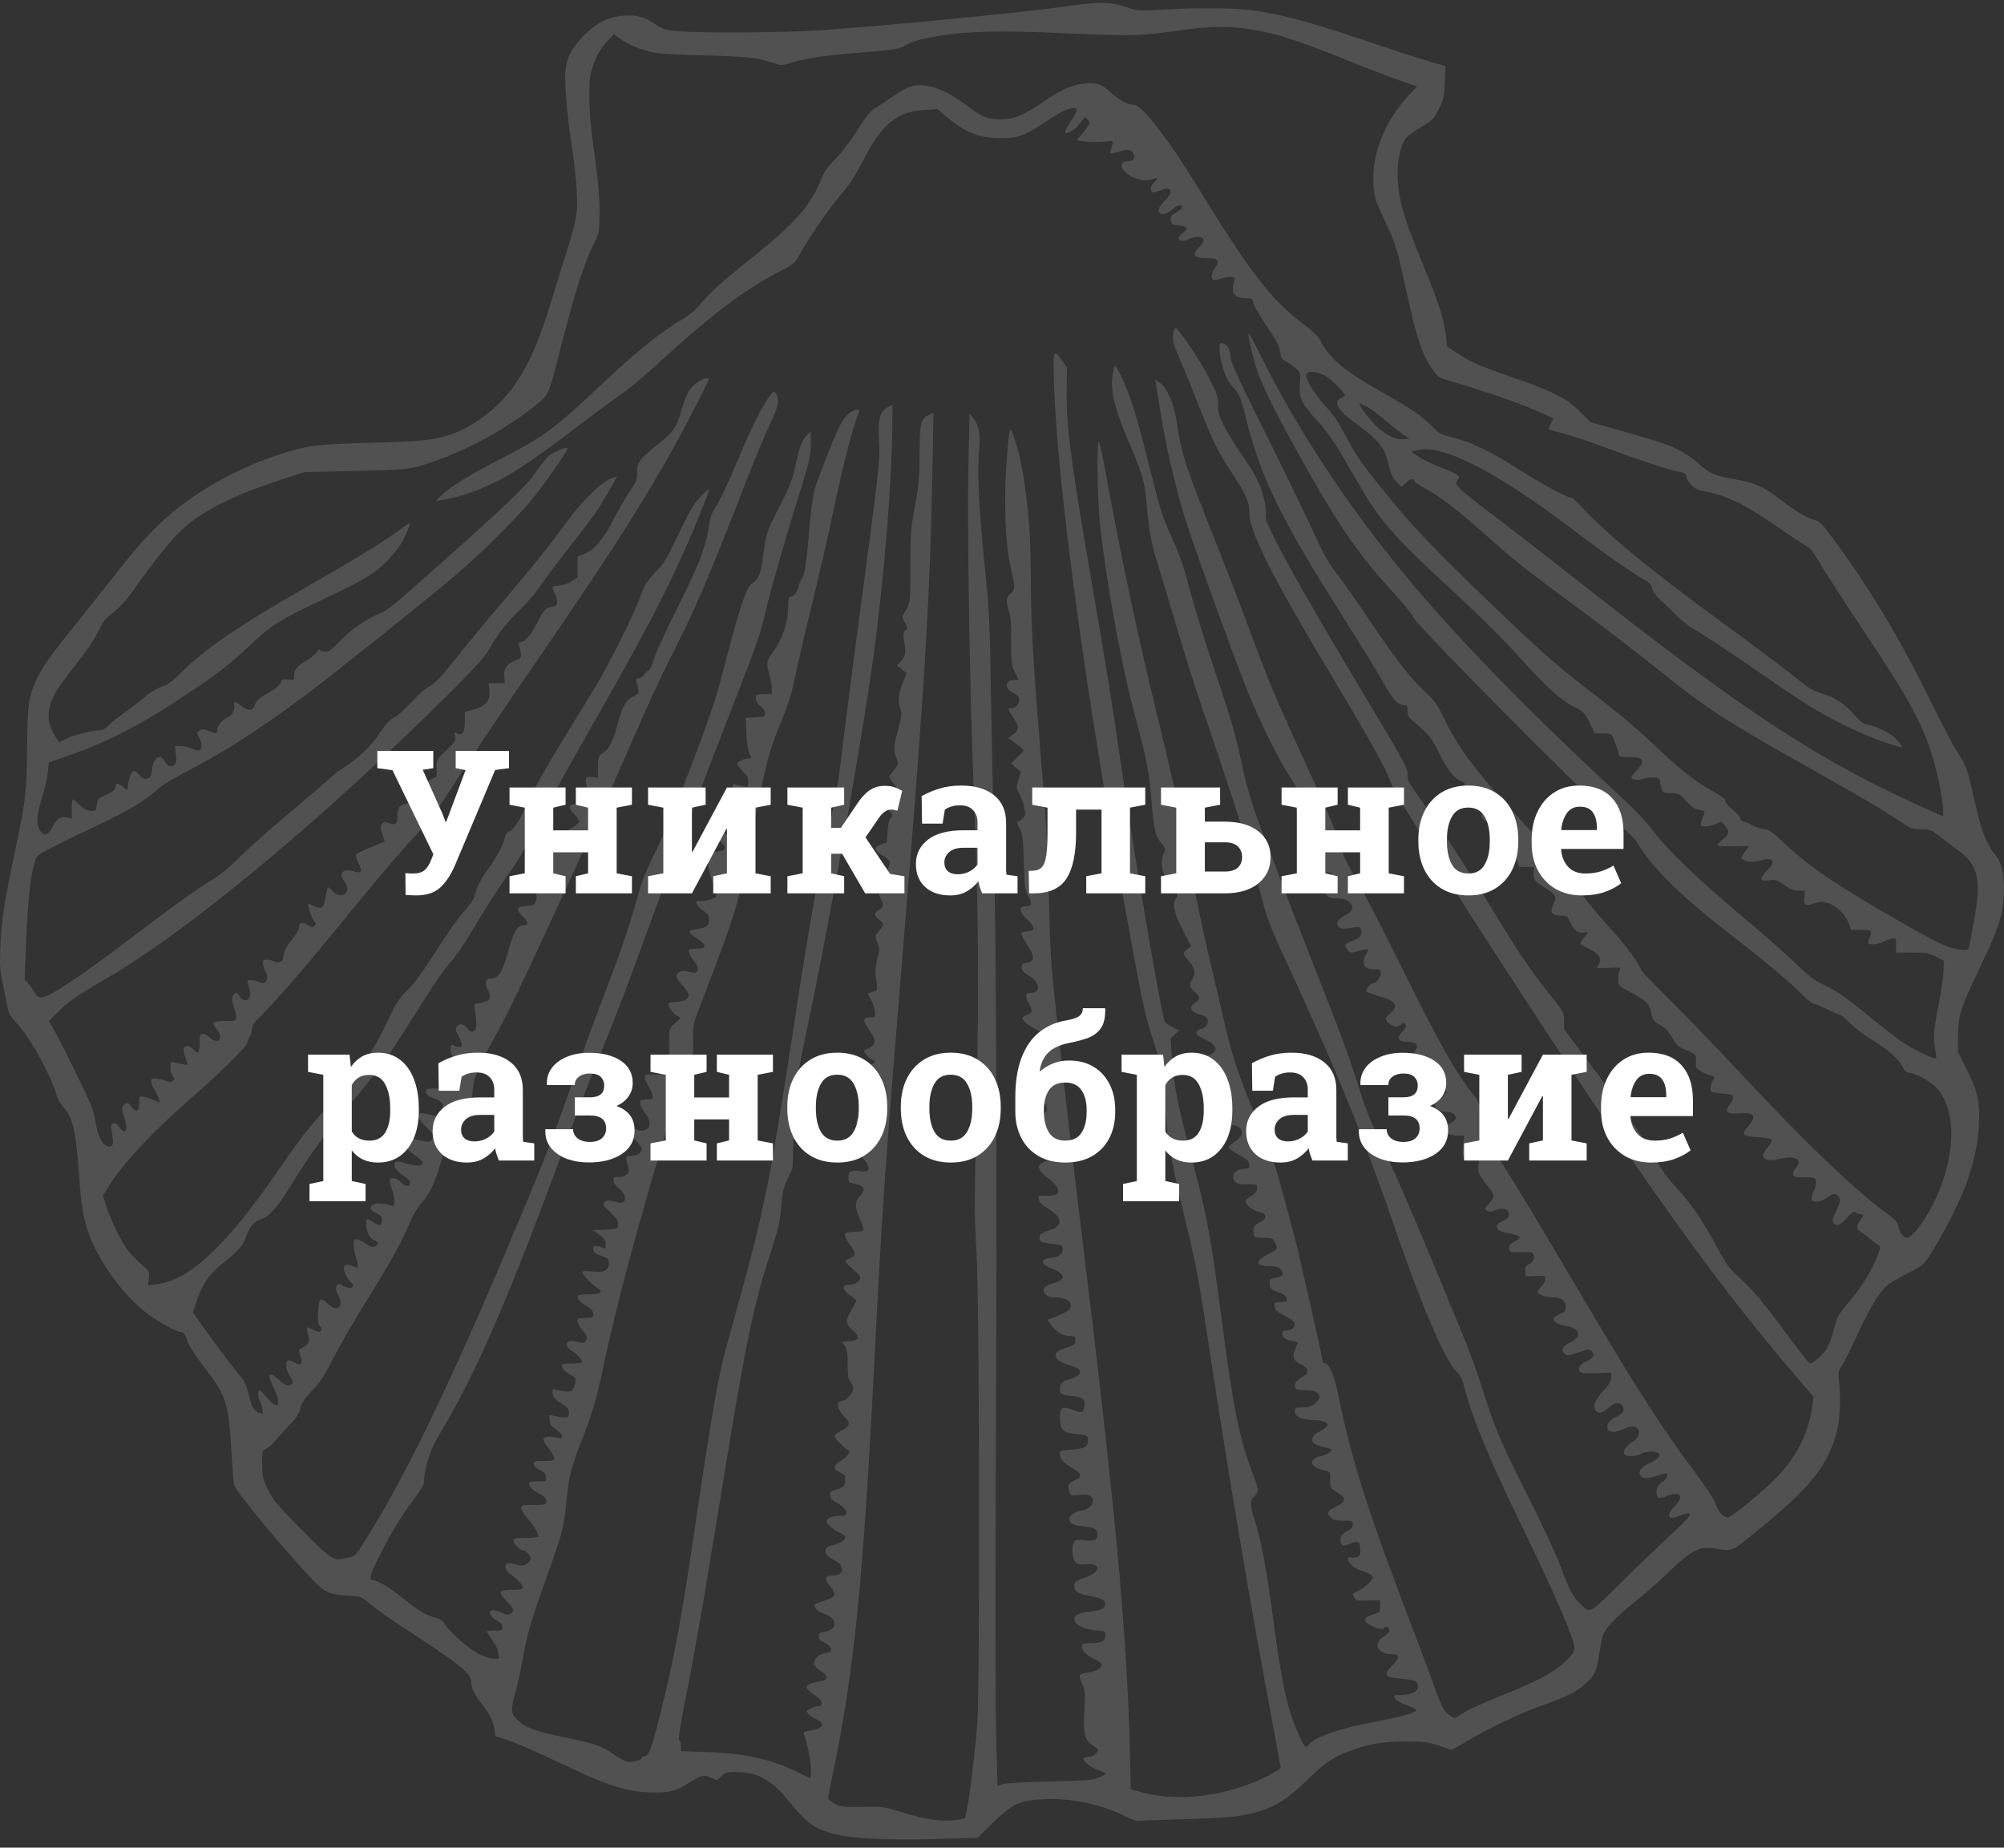 <svg width="180" height="166" viewBox="0 0 180 166" fill="none" xmlns="http://www.w3.org/2000/svg">
<rect x="0" y="0" width="180" height="166" fill="#333333" stroke="none"/>
<g opacity="0.15">
<path d="M95.411 0.613C92.021 1.107 79.433 2.335 73.75 2.716C70.501 2.942 62.948 2.985 60.852 2.801C59.783 2.702 59.544 2.632 58.883 2.194C57.87 1.502 57.237 1.333 56.042 1.404C54.649 1.502 53.608 2.025 52.441 3.196C51.302 4.354 50.88 5.201 50.781 6.472C50.711 7.559 50.922 10.213 51.316 12.81C51.738 15.62 51.907 17.836 51.808 18.994C51.738 19.686 51.456 20.871 51.035 22.198C50.655 23.356 50.022 25.389 49.628 26.716C48.348 30.951 47.265 33.323 45.718 35.257C44.367 36.965 42.187 38.504 40.274 39.111C38.896 39.548 37.827 39.647 33.453 39.774C30.513 39.845 28.614 39.972 27.798 40.113C25.927 40.452 23.227 41.398 21.103 42.457C16.827 44.588 14.098 46.833 10.976 50.828C10.301 51.689 8.866 53.496 7.783 54.852C4.464 59.002 3.929 59.708 3.437 60.739C2.565 62.503 2.48 63.011 2.438 67.091C2.41 70.974 2.297 72.004 1.439 76.056C0.399 80.926 0.131 82.62 0.033 85.091C-0.037 86.729 -0.009 87.195 0.258 88.409C0.413 89.185 0.61 90.117 0.666 90.484C0.75 91.02 0.933 91.317 1.566 92.008C2.79 93.321 4.703 96.851 5.111 98.531C5.167 98.742 5.462 99.208 5.758 99.547C6.545 100.437 6.812 101.636 7.08 105.321C7.291 108.328 7.488 109.514 7.994 110.897C8.922 113.396 11.018 116.29 13.086 117.914C14.113 118.718 15.857 119.678 16.307 119.678C16.461 119.678 16.616 119.876 16.729 120.201C16.954 120.892 17.319 121.485 18.67 123.264C20.315 125.438 20.555 126.229 20.794 130.478C20.878 131.946 20.977 133.287 21.033 133.429C21.201 134.007 25.098 138.737 27.643 141.461C29.177 143.099 29.43 143.24 31.23 143.353C32.454 143.438 32.468 143.438 33.27 144.13C33.72 144.511 34.747 145.245 35.534 145.767C41.231 149.466 42.314 150.313 42.314 151.061C42.314 151.626 42.609 152.261 43.256 153.08C44.002 154.012 44.297 154.591 44.41 155.353L44.494 155.988L45.479 156.299C46.491 156.638 47.602 157.118 51.527 158.967C54.903 160.548 56.618 161.042 58.77 161.042C60.247 161.042 60.754 160.901 61.823 160.209C62.962 159.475 63.201 159.419 63.848 159.715L64.397 159.955L64.791 159.588C65.142 159.249 65.297 159.207 66.099 159.207C68.012 159.207 69.207 159.842 70.74 161.692C72.695 164.049 73.23 164.402 75.438 164.882C77.056 165.221 80.628 165.348 84.721 165.207L87.816 165.108L89.222 163.724C90.938 162.044 91.571 161.762 93.737 161.649C96.1 161.522 98.801 162.073 100.967 163.132C101.544 163.414 102.078 163.626 102.149 163.597C102.233 163.583 104.132 163.513 106.368 163.442C110.743 163.301 111.615 163.202 113.331 162.666C114.737 162.214 115.764 161.522 117.424 159.913C118.985 158.388 119.801 157.823 121.151 157.343C122.994 156.666 124.245 156.454 126.285 156.468C127.987 156.468 128.296 156.51 129.281 156.849L130.392 157.23L131.953 156.327C134.119 155.071 136.426 153.983 138.592 153.193C140.885 152.374 141.616 151.993 142.418 151.259C143.248 150.497 143.417 150.129 143.642 148.591C143.754 147.871 143.895 147.151 143.951 146.995C144.204 146.275 145.147 145.273 146.652 144.073C147.552 143.353 149.015 142.083 149.887 141.236C151.758 139.429 152.63 138.934 153.685 139.076C155.766 139.372 155.372 139.513 157.651 137.678C162.518 133.739 164.107 131.805 164.965 128.713C165.275 127.598 165.359 125.523 165.176 123.998C165.092 123.335 165.12 123.18 165.443 122.7C165.64 122.389 166.259 121.161 166.808 119.961C167.849 117.688 168.721 116.22 169.438 115.542C169.663 115.33 170.507 114.822 171.309 114.413C172.926 113.608 172.842 113.693 174.347 111.067C176.682 106.973 177.765 103.599 177.765 100.394C177.765 98.686 177.568 97.895 176.668 96.117L175.866 94.507V93.081C175.88 91.246 176.105 90.526 177.905 86.785C179.439 83.594 179.846 82.38 179.973 80.559C180.086 78.823 179.846 77.581 179.242 76.832C178.426 75.844 177.948 74.588 177.357 71.962C176.752 69.181 176.611 68.785 175.838 67.628C175.528 67.176 174.361 64.931 173.236 62.644C170.479 57.068 167.891 52.776 164.571 48.287C163.727 47.144 163.418 46.819 163.08 46.748C162.447 46.621 161.308 45.958 159.93 44.899C158.382 43.713 157.637 43.374 155.963 43.092C154.107 42.781 153.516 42.527 152.545 41.638C152.025 41.158 151.279 40.664 150.562 40.325C149.479 39.817 148.762 39.591 144.655 38.433L142.854 37.925L141.982 37.05C140.716 35.765 139.703 35.257 135.653 33.831C132.811 32.843 131.967 32.462 130.842 31.699L129.97 31.12L129.886 30.231C129.759 28.989 129.225 27.224 128.296 24.965C126.215 19.897 125.807 18.655 125.582 16.65C125.427 15.337 125.624 13.7 126.018 12.853C126.299 12.274 126.426 12.161 128.128 11.116C128.662 10.791 128.887 10.523 129.253 9.761C129.675 8.9 129.731 8.646 129.773 7.375L129.829 5.935L128.479 5.554C127.748 5.342 125.722 4.693 124.006 4.114C118.014 2.081 116.003 1.516 113.063 1.008C111.39 0.712 107.929 0.655 104.343 0.867C102.191 0.994 102.149 0.98 101.08 0.613C99.715 0.147 98.52 0.147 95.411 0.613ZM113.19 2.787C115.272 3.211 116.847 3.747 121.151 5.469C123.247 6.302 125.469 7.163 126.116 7.375L127.284 7.756L126.608 8.476C124.4 10.848 123.247 13.686 123.359 16.439C123.402 17.624 123.444 17.78 124.358 19.77C125.427 22.114 125.483 22.311 126.369 26.363C127.256 30.471 127.776 31.968 128.789 33.365C129.14 33.845 129.351 33.972 130.097 34.184C131.475 34.579 134.373 35.497 135.709 35.991C137.087 36.485 139.507 37.516 139.507 37.614C139.507 37.643 139.408 37.869 139.282 38.094C139.169 38.334 139.085 38.546 139.113 38.574C139.141 38.603 139.76 38.772 140.519 38.97C141.265 39.181 142.756 39.661 143.825 40.071C147.088 41.285 149.648 42.146 150.576 42.33C151.322 42.485 151.462 42.556 151.462 42.795C151.462 42.965 151.659 43.29 151.884 43.544C152.194 43.897 152.475 44.024 153.136 44.151C155.133 44.518 156.821 45.351 160.014 47.581C161.196 48.4 162.293 49.12 162.433 49.162C162.588 49.205 163.024 49.826 163.432 50.546C163.84 51.266 165.697 54.132 167.567 56.941C171.379 62.63 172.715 65.087 173.587 68.009C174.094 69.703 174.53 71.919 174.53 72.823V73.345L172.954 72.639C163.474 68.418 156.568 63.887 141.546 52.042C139.071 50.094 135.653 47.44 133.951 46.155C130.955 43.897 130.547 43.487 130.913 43.12C131.236 42.795 131.011 42.626 129.534 42.047C128.704 41.723 127.734 41.257 127.396 41.017L126.777 40.565L127.382 40.424C129.661 39.93 134.401 42.372 141.251 47.567C144.233 49.826 146.652 51.52 147.918 52.212C148.185 52.367 148.354 52.593 148.41 52.889C148.466 53.172 148.748 53.553 149.17 53.934C149.535 54.259 150.182 54.88 150.618 55.318C151.04 55.741 151.715 56.278 152.095 56.503C153.375 57.237 155.147 58.423 157.862 60.301C161.899 63.096 163.291 63.971 165.542 65.101C167.356 66.019 170.676 67.275 170.83 67.106C170.859 67.077 170.676 66.809 170.423 66.513C169.93 65.948 168.636 65.256 167.778 65.115C167.37 65.044 167.103 64.861 166.583 64.254C165.739 63.266 164.698 62.574 163.643 62.306C163.109 62.164 162.56 61.882 162.096 61.515C160.647 60.357 156.948 57.562 154.416 55.727C148.044 51.068 144.289 47.977 141.87 45.337C141.56 44.998 141.223 44.715 141.124 44.715C140.772 44.715 138.156 43.304 136.412 42.174C134.077 40.65 132.108 39.704 130.561 39.323C129.422 39.04 129.253 38.956 128.676 38.363C127.748 37.389 126.777 36.725 124.063 35.2C120.743 33.323 119.351 32.151 118.577 30.57C118.436 30.245 117.916 29.751 117.199 29.215C114.217 26.998 112.388 24.641 107.508 16.693C104.877 12.401 102.556 9.422 101.867 9.422C101.276 9.422 100.531 9.027 99.772 8.307C98.97 7.545 98.337 7.347 97.282 7.516C96.1 7.7 95.327 8.053 93.766 9.112C91.825 10.41 91.079 10.721 89.841 10.721C88.702 10.721 88.224 10.523 86.789 9.45C85.453 8.462 84.384 7.912 83.371 7.728C82.274 7.516 81.641 7.686 80.474 8.49C79.897 8.886 79.109 9.394 78.73 9.634C78.153 9.987 77.857 10.34 77.028 11.681C76.409 12.655 75.635 13.671 75.087 14.222C74.496 14.801 74.06 15.38 73.905 15.775C72.878 18.415 71.556 19.954 67.421 23.257C64.875 25.29 63.764 26.292 62.948 27.281C62.512 27.803 61.907 28.325 61.344 28.65C59.474 29.737 57.364 31.431 54.537 34.071C49.698 38.617 48.939 39.181 44.916 41.257C42.131 42.683 40.274 43.84 39.557 44.588L39.149 45.026L39.712 44.927C40.851 44.73 41.99 44.391 43.158 43.911C45.521 42.937 47.209 41.864 51.808 38.363C53.51 37.064 55.381 35.694 55.957 35.299C56.534 34.904 57.969 33.704 59.122 32.645C63.919 28.241 67.041 25.897 70.262 24.259C71.176 23.808 71.415 23.61 71.697 23.102C72.738 21.196 74.369 18.852 75.818 17.144C76.324 16.537 76.971 15.507 77.562 14.349C79.18 11.173 80.558 10.029 83.034 9.874L84.201 9.803L85.059 10.523C86.719 11.921 87.914 12.387 89.785 12.401C91.529 12.415 91.979 12.246 94.075 10.834C95.257 10.043 95.974 9.705 96.494 9.705C96.86 9.705 96.733 10.1 96.072 11.088C95.805 11.483 95.622 11.864 95.664 11.907C95.847 12.09 96.607 11.639 96.972 11.13C97.183 10.848 97.38 10.594 97.394 10.566C97.479 10.467 97.873 10.862 97.873 11.06C97.873 11.159 97.605 11.54 97.282 11.921L96.705 12.599L97.465 12.711C97.887 12.768 98.632 12.768 99.124 12.726C100.109 12.627 100.053 12.556 99.757 13.516C99.645 13.855 99.729 13.855 100.601 13.601C101.347 13.375 101.614 13.417 101.825 13.827C102.022 14.194 101.755 14.504 101.248 14.504C100.419 14.504 100.686 15.38 101.67 15.874C102.331 16.213 103.203 16.297 103.654 16.057C104.005 15.86 104.005 16.085 103.64 16.41C103.33 16.693 103.274 17.116 103.513 17.271C103.597 17.314 103.907 17.243 104.202 17.116C105.271 16.636 105.482 17.243 104.54 18.118C104.033 18.598 103.921 19.078 104.287 19.22C104.526 19.318 105.187 19.008 105.454 18.683C105.679 18.415 106.171 18.387 106.171 18.627C106.171 18.726 105.932 18.937 105.637 19.093C105.229 19.318 105.13 19.46 105.159 19.728C105.201 20.165 105.215 20.18 105.96 20.25C106.678 20.335 106.79 20.589 106.242 20.942C105.538 21.394 105.96 21.888 106.72 21.507C107.268 21.21 107.986 21.21 108.098 21.507C108.14 21.634 108.014 21.902 107.733 22.184C107.015 22.932 107.184 23.187 108.408 23.187C109.364 23.187 109.603 23.455 109.153 24.034C108.844 24.429 108.745 25.008 108.956 25.149C109.027 25.191 109.378 25.121 109.758 25.008C110.546 24.782 111.024 24.852 110.883 25.205C110.489 26.236 110.827 26.787 111.854 26.787C112.43 26.787 112.487 26.815 112.571 27.224C112.627 27.464 113.176 28.41 113.795 29.328C114.667 30.626 114.934 31.135 114.99 31.629C115.061 32.165 115.131 32.278 115.567 32.518C115.834 32.659 116.228 32.942 116.453 33.153C116.805 33.492 116.833 33.577 116.763 34.353C116.636 35.709 116.861 36.203 118.211 37.685C119.041 38.574 119.745 39.548 120.42 40.692C120.954 41.624 121.84 43.134 122.375 44.038C124.035 46.889 125.385 48.4 130.505 53.115C132.98 55.402 135.132 57.548 136.482 59.044C138.845 61.699 140.111 62.842 141.419 63.52C142.249 63.957 142.348 64.056 142.784 64.931L143.234 65.891H143.979C144.725 65.891 144.725 65.891 144.978 66.499C145.119 66.823 145.287 67.303 145.344 67.557C145.442 68.009 145.442 68.009 146.314 68.009C147.636 68.009 147.833 68.348 147.032 69.181C146.764 69.463 146.539 69.746 146.539 69.83C146.539 70.056 147.003 70.127 147.524 69.986C148.326 69.76 149.071 69.802 149.071 70.084C149.071 70.211 149.141 70.536 149.24 70.79C149.395 71.228 149.451 71.256 150.112 71.256C150.759 71.256 150.843 71.298 151.448 71.962C151.94 72.498 152.236 72.696 152.63 72.767C153.052 72.823 153.15 72.894 153.08 73.077C152.798 73.755 152.7 74.108 152.784 74.178C152.939 74.334 153.685 74.235 154.149 73.995C154.613 73.769 154.613 73.769 154.936 74.164C155.372 74.715 155.344 74.927 154.768 75.392C154.5 75.604 154.275 75.844 154.275 75.929C154.275 76.028 154.782 76.056 155.682 76.028C156.456 75.999 157.088 75.999 157.088 76.028C157.088 76.056 156.92 76.296 156.709 76.564C156.399 76.988 156.371 77.087 156.54 77.199C156.948 77.468 157.426 77.496 158.157 77.298C159.297 76.974 159.564 77.425 158.706 78.23C158.439 78.498 158.214 78.809 158.214 78.936C158.214 79.133 158.312 79.162 158.889 79.091C159.494 79.006 159.606 79.049 160.253 79.501C160.788 79.896 161.097 80.009 161.547 80.009H162.124L162.068 80.531C161.969 81.336 162.11 81.449 162.898 81.18C163.46 80.997 163.657 80.983 164.192 81.138C164.937 81.35 165.823 82.239 166.076 83.016L166.259 83.538H167.159C168.13 83.538 168.214 83.623 167.891 84.314C167.806 84.512 167.778 84.71 167.82 84.766C167.975 84.922 168.721 84.837 169.143 84.625C169.354 84.512 169.705 84.385 169.93 84.329C170.31 84.244 170.31 84.244 170.31 84.907V85.585H171.759C173.039 85.585 173.278 85.627 173.897 85.952L174.6 86.319L174.558 87.293C174.544 87.83 174.361 89.044 174.178 90.004C173.7 92.333 173.63 93.194 173.812 94.183C173.897 94.648 173.939 95.058 173.897 95.086C173.77 95.213 172.026 94.38 170.985 93.703C170.423 93.321 169.143 92.333 168.13 91.514C165.95 89.693 164.965 89.016 163.727 88.437C163.01 88.112 162.419 87.66 161.238 86.517C160.394 85.684 158.143 83.722 156.245 82.126C152.489 78.978 149.577 76.155 148.368 74.503C147.946 73.91 146.736 72.639 145.625 71.623C137.34 63.957 130.884 57.336 126.229 51.703C121.024 45.421 116.481 38.504 113.246 31.968C112.67 30.81 112.177 29.892 112.149 29.921C112.051 30.019 112.501 32.024 112.866 33.139C113.373 34.65 114.428 36.824 116.552 40.636C120.096 47.045 122.009 49.84 125.202 53.285C126.004 54.16 126.819 55.176 127.03 55.572C127.537 56.475 142.052 71.129 144.725 73.416C145.78 74.32 146.792 75.294 146.975 75.59C148.494 78.117 151.054 80.602 156.245 84.597C158.706 86.489 160.844 88.296 161.927 89.411C162.335 89.834 162.771 90.173 162.912 90.173C163.038 90.173 163.573 90.399 164.107 90.667C164.628 90.936 165.134 91.161 165.232 91.161C165.331 91.161 165.753 91.5 166.161 91.924C166.569 92.333 167.441 92.997 168.088 93.392C169.565 94.281 170.521 95.128 170.887 95.834C171.084 96.23 171.252 96.385 171.492 96.385C172.012 96.385 173.489 97.204 173.981 97.768C175.852 99.9 175.669 104.262 173.517 108.399C172.757 109.881 171.703 111.208 171.309 111.208C170.957 111.208 170.634 110.799 170.521 110.22C170.451 109.825 170.254 109.599 169.565 109.09C166.54 106.874 162.251 102.766 156.034 96.103C154.177 94.126 151.476 91.317 150.028 89.877C148.565 88.437 147.383 87.195 147.383 87.124C147.383 86.827 146.047 84.95 145.006 83.82C143.375 82.028 142.46 80.898 140.899 78.809C139.521 76.959 138.142 75.336 135.484 72.456C132.432 69.124 130.884 67.021 129.689 64.522C129.098 63.28 128.859 62.955 128.001 62.15C126.637 60.88 125.427 59.327 122.923 55.6C121.742 53.849 120.406 51.944 119.941 51.365C119.323 50.574 118.83 49.699 118.113 48.104C117.578 46.904 115.651 42.923 113.837 39.266C111.193 33.958 110.532 32.518 110.532 32.066C110.532 31.431 110.25 30.951 109.828 30.838C109.575 30.767 109.547 30.838 109.547 31.459C109.547 32.193 109.955 33.605 110.349 34.255C110.475 34.452 110.771 34.819 110.982 35.059C111.305 35.412 111.488 35.892 111.868 37.389C113.288 43.05 114.906 46.367 120.828 55.741C122.178 57.873 123.669 60.301 124.161 61.162C125.103 62.842 125.554 63.35 126.088 63.35C126.383 63.35 126.426 63.407 126.426 63.858C126.426 64.254 126.524 64.451 126.876 64.734C128.367 66.004 128.592 66.273 129.281 67.698C129.998 69.167 130.73 70.07 131.306 70.211C131.56 70.282 131.602 70.367 131.531 70.705C131.363 71.567 131.813 72.103 132.685 72.103C132.994 72.103 133.036 72.174 133.05 72.668C133.065 72.978 133.079 73.303 133.093 73.388C133.093 73.458 133.515 73.868 134.021 74.263C135.16 75.195 135.892 76.155 136.201 77.129L136.44 77.891H137.101H137.777L137.762 78.484C137.748 79.063 137.777 79.091 138.649 79.684C139.76 80.404 139.872 80.573 139.577 81.124C139.155 81.971 139.338 82.267 140.294 82.267C140.744 82.267 140.801 82.324 141.054 82.889C141.349 83.58 141.757 83.877 142.263 83.778C142.685 83.707 142.685 83.75 142.249 84.272C142.052 84.498 141.926 84.738 141.968 84.809C141.996 84.865 142.376 85.091 142.812 85.289C143.642 85.698 143.909 86.164 143.6 86.658C143.515 86.799 143.445 86.94 143.445 86.954C143.445 86.983 143.923 86.969 144.514 86.954C145.513 86.912 145.583 86.926 145.484 87.166C145.414 87.307 145.358 87.674 145.358 87.985C145.344 88.55 145.344 88.55 146.455 89.143C147.876 89.919 148.185 90.201 148.298 90.936C148.424 91.641 148.551 91.811 149.226 92.15C149.577 92.333 149.887 92.672 150.182 93.208C150.548 93.858 150.745 94.041 151.293 94.281C152.362 94.719 152.377 94.733 152.334 95.382C152.292 95.905 152.334 95.975 152.742 96.23C152.995 96.385 153.389 96.554 153.6 96.597C154.008 96.695 154.078 96.794 153.867 97.034C153.685 97.232 153.572 97.853 153.685 98.037C153.741 98.135 154.191 98.22 154.697 98.248C155.752 98.291 155.893 98.502 155.387 99.194C154.88 99.886 155.091 100.112 156.16 100.027C157.609 99.9 157.862 100.267 157.004 101.213C156.357 101.947 156.484 102.074 157.961 102.173C158.636 102.215 159.128 102.314 159.156 102.413C159.184 102.498 159.015 102.794 158.776 103.076C157.946 104.008 158.411 104.46 159.831 104.121C161.238 103.768 161.997 104.192 161.308 104.926C161.139 105.109 161.027 105.363 161.055 105.519C161.097 105.73 161.238 105.773 162.082 105.773C163.038 105.773 163.066 105.787 163.109 106.154C163.137 106.366 163.052 106.719 162.94 106.959C162.813 107.185 162.715 107.509 162.715 107.679C162.715 108.088 163.432 108.06 164.093 107.608C164.698 107.185 164.853 107.17 165.134 107.495C165.359 107.778 165.331 107.961 164.839 108.992C164.585 109.528 164.557 109.712 164.684 109.881C164.979 110.22 165.246 110.107 165.893 109.415C166.372 108.879 166.54 108.78 166.681 108.921C166.766 109.006 166.962 109.09 167.103 109.09C167.427 109.09 167.413 109.217 167.075 109.655C166.709 110.121 166.723 110.46 167.117 110.657C167.286 110.756 167.652 111.024 167.933 111.264C168.2 111.504 168.552 111.773 168.707 111.857C168.96 111.999 168.946 112.041 168.566 113.015C168.045 114.3 167.103 115.782 165.95 117.123C165.12 118.097 165.021 118.281 164.726 119.424C164.557 120.116 164.248 120.935 164.023 121.26C163.657 121.81 162.841 122.502 162.56 122.502C162.49 122.502 161.533 121.274 160.422 119.777C158.143 116.714 157.44 115.881 156.118 114.681C155.344 113.989 155.021 113.537 154.233 112.069C152.883 109.585 151.856 108.074 150.618 106.761C149.901 106.013 149.254 105.109 148.663 104.079C147.468 102.004 145.864 99.66 142.924 95.735L140.491 92.474V91.712C140.477 90.964 140.463 90.921 139.071 89.185C137.411 87.096 136.553 85.825 133.951 81.562C131.728 77.933 129.056 73.84 127.495 71.68C126.608 70.451 126.426 70.098 126.426 69.661C126.426 68.955 126.383 68.884 122.262 61.995C116.341 52.085 113.528 46.96 113.682 46.367C113.823 45.788 113.485 44.25 112.993 43.233C112.74 42.683 112.093 41.638 111.572 40.904C111.038 40.17 110.349 39.04 110.011 38.391C109.491 37.403 109.406 37.092 109.406 36.386C109.406 35.638 109.308 35.356 108.562 33.888C107.817 32.405 105.834 29.469 105.581 29.469C105.426 29.469 105.299 30.302 105.398 30.767C105.454 31.008 105.693 31.629 105.918 32.137C106.143 32.645 106.875 34.438 107.536 36.104C108.956 39.718 109.378 40.565 110.686 42.556C111.952 44.475 112.219 45.097 112.219 46.085C112.219 47.751 114.259 51.816 119.534 60.597C122.923 66.273 124.442 68.969 124.864 70.141C125.174 70.96 125.399 71.355 127.199 74.221C127.804 75.195 128.592 76.522 128.929 77.185C129.59 78.442 138.044 91.5 143.009 98.926C150.098 109.542 155.668 117.067 161.097 123.391L162.883 125.481L162.799 126.215C162.419 129.095 161.083 131.48 158.622 133.655C156.779 135.306 155.429 136.337 155.161 136.337C154.782 136.337 154.346 135.814 154.036 134.996C153.882 134.6 153.052 133.344 152.18 132.186C149.381 128.445 147.06 124.845 142.953 117.914C137.523 108.723 136.454 106.959 134.921 104.531C133.529 102.356 133.318 101.947 133.318 101.425C133.318 100.366 132.924 99.053 132.418 98.446C130.744 96.371 129.337 93.886 125.666 86.432C124.091 83.242 122.347 79.896 121.798 78.992C121.123 77.863 120.659 76.889 120.377 75.985C119.801 74.221 119.21 72.795 117.072 68.15C114.653 62.899 113.893 61.092 112.248 56.63C111.474 54.541 110.208 51.238 109.434 49.304C106.382 41.624 106.171 41.003 105.679 37.869C105.426 36.231 104.835 34.862 104.188 34.396L103.766 34.099L103.836 34.565C103.893 34.833 104.047 35.864 104.216 36.88C104.694 39.972 105.538 43.657 106.439 46.551C107.184 48.951 110.588 58.409 111.966 61.868C113.049 64.621 114.793 68.164 115.862 69.802L116.706 71.115L116.467 71.75C116.2 72.484 116.298 72.752 116.945 73.091C117.171 73.204 117.382 73.317 117.41 73.331C117.424 73.345 117.283 73.585 117.072 73.854L116.692 74.362L117.058 74.503C117.48 74.658 117.705 75.138 117.705 75.858C117.705 76.395 118.113 76.903 118.549 76.903C118.704 76.903 118.83 76.988 118.83 77.087C118.83 77.199 118.704 77.397 118.549 77.538C118.394 77.679 118.268 77.948 118.268 78.145C118.268 78.484 118.296 78.484 118.901 78.413C119.505 78.329 119.534 78.329 119.759 78.837L120.012 79.345L119.477 79.769C118.985 80.164 118.971 80.192 119.196 80.446C119.365 80.644 119.632 80.715 120.096 80.715C120.56 80.715 120.87 80.799 121.137 81.011C121.657 81.421 121.573 81.844 120.884 82.197C120.195 82.564 119.97 82.889 120.181 83.213C120.349 83.468 120.659 83.496 121.657 83.312C122.108 83.242 122.178 83.27 122.248 83.552C122.375 84.018 122.178 84.258 121.503 84.512C120.785 84.78 120.701 84.936 121.039 85.345C121.292 85.642 121.306 85.642 122.037 85.43C122.445 85.303 122.825 85.246 122.867 85.289C122.909 85.331 122.839 85.529 122.712 85.712C122.431 86.15 122.417 86.7 122.698 86.926C122.811 87.025 123.162 87.096 123.472 87.096C123.978 87.082 124.035 87.124 124.035 87.434C124.035 87.759 123.598 88.338 123.359 88.338C123.148 88.338 122.614 88.917 122.698 89.044C122.74 89.114 123.317 89.34 123.964 89.538C125.005 89.863 125.174 89.962 125.258 90.272C125.329 90.583 125.258 90.724 124.907 91.02C124.386 91.444 124.358 91.599 124.71 91.895C125.103 92.249 125.525 92.319 125.779 92.079C126.004 91.839 126.285 91.895 126.285 92.192C126.285 92.277 126.116 92.517 125.919 92.728C125.441 93.237 125.554 93.561 126.215 93.576C127.424 93.618 127.579 93.957 126.763 94.86C126.369 95.312 126.299 95.453 126.44 95.623C126.651 95.877 127.087 95.877 127.832 95.608C128.156 95.495 128.451 95.397 128.465 95.397C128.493 95.397 128.535 95.538 128.578 95.693C128.634 95.919 128.55 96.117 128.24 96.399C127.832 96.78 127.692 97.415 127.973 97.585C128.043 97.627 128.296 97.571 128.521 97.444C129.14 97.133 129.422 97.175 129.703 97.669L129.956 98.121L129.379 98.644C128.986 99.011 128.845 99.237 128.901 99.406C129.014 99.702 129.52 99.914 130.069 99.914C130.533 99.914 130.856 100.239 130.73 100.549C130.687 100.676 130.42 100.874 130.139 100.987C129.267 101.354 129.801 102.032 130.983 102.032H131.517L131.419 102.964C131.306 104.051 131.377 104.149 132.291 104.149C132.882 104.149 132.882 104.163 132.811 104.573C132.685 105.208 132.84 105.603 133.529 106.422C133.88 106.832 134.162 107.283 134.162 107.439C134.162 107.58 133.965 107.905 133.726 108.145C133.332 108.54 133.304 108.596 133.529 108.752C133.712 108.893 133.88 108.893 134.345 108.723C135.006 108.497 135.371 108.568 135.498 108.949C135.61 109.316 135.498 109.486 134.921 109.726C134.612 109.853 134.443 110.022 134.443 110.192C134.443 110.516 134.64 110.615 135.695 110.841C136.117 110.926 136.482 111.067 136.511 111.152C136.539 111.222 136.342 111.406 136.061 111.533C135.695 111.716 135.568 111.857 135.568 112.126C135.568 112.521 135.639 112.535 136.848 112.493C137.481 112.464 137.65 112.493 137.734 112.704C137.875 113.071 137.72 113.41 137.312 113.594C137.017 113.721 136.961 113.834 137.003 114.215L137.045 114.667L137.931 114.639C138.761 114.596 138.803 114.61 138.803 114.921C138.803 115.104 138.649 115.401 138.452 115.584C138.255 115.768 138.1 115.994 138.1 116.093C138.1 116.304 138.944 116.573 139.633 116.573C140.238 116.573 140.632 116.911 140.632 117.434C140.632 117.758 140.533 117.886 140.154 118.041C139.9 118.154 139.633 118.309 139.577 118.408C139.408 118.69 139.872 119.001 140.66 119.128C141.954 119.34 142.137 120.102 141.026 120.624C140.308 120.963 140.154 121.316 140.576 121.669C140.758 121.824 140.955 121.796 141.771 121.514C142.671 121.203 142.756 121.189 142.967 121.401C143.276 121.711 143.135 122.022 142.573 122.262C141.996 122.502 141.729 122.827 141.841 123.123C141.94 123.377 142.123 123.405 143.628 123.363L144.711 123.321V123.758C144.711 124.111 144.542 124.379 144.008 124.958C143.22 125.791 143.009 126.412 143.375 126.779C143.642 127.048 143.909 126.963 144.626 126.356C145.077 125.975 145.513 125.975 145.752 126.342C145.963 126.681 145.738 127.019 145.133 127.316C144.556 127.598 144.303 127.937 144.387 128.304C144.5 128.713 144.992 128.77 145.695 128.445C146.455 128.092 146.863 128.078 147.102 128.361C147.369 128.685 147.158 129.222 146.61 129.561C146.061 129.899 145.78 130.323 145.892 130.633C145.991 130.888 146.919 130.888 147.383 130.619C147.777 130.393 148.621 130.351 148.916 130.535C149.254 130.746 148.973 131.099 148.171 131.452C147.369 131.805 147.088 132.229 147.383 132.596C147.608 132.864 148.03 132.864 148.79 132.596C149.113 132.483 149.479 132.384 149.577 132.384C149.929 132.384 149.774 132.793 149.282 133.175C148.888 133.471 148.79 133.64 148.79 134.036C148.79 134.615 149.043 134.742 149.62 134.445C149.845 134.318 150.239 134.219 150.478 134.219C151.082 134.219 151.054 134.727 150.407 135.349C149.915 135.829 149.76 136.323 150.098 136.351C150.323 136.379 150.309 136.379 151.012 136.125C152.25 135.687 152.053 136.054 150.14 137.819C149.141 138.751 147.102 140.699 145.625 142.167C142.657 145.104 142.854 145.005 141.898 144.059C141.265 143.438 140.899 142.718 140.125 140.643C139.76 139.626 138.522 136.958 137.383 134.713C134.879 129.758 134.302 128.403 133.247 125.114C132.347 122.248 131.869 121.02 129.07 114.314C126.594 108.356 125.047 104.799 123.767 102.116C123.219 100.959 122.572 99.378 122.333 98.587C121.348 95.354 120.462 92.94 118.127 87.067C117.185 84.696 115.919 81.421 115.3 79.783C114.695 78.145 113.935 76.141 113.612 75.336C112.641 72.894 112.093 71.157 111.572 68.785C110.883 65.609 110.7 64.988 108.97 59.821C108.126 57.294 107.156 54.132 106.818 52.791C106.34 50.941 105.96 49.854 105.243 48.273C104.399 46.41 104.202 45.774 103.274 42.061C102.134 37.473 101.516 35.455 100.7 33.789C100.123 32.589 100.095 32.589 99.912 33.859C99.743 35.172 100.193 36.951 101.389 39.718C102.5 42.259 102.796 43.219 102.95 44.857C103.232 47.934 103.358 48.654 104.047 50.856C104.427 52.099 105.257 54.866 105.89 56.998C106.523 59.129 107.395 61.896 107.817 63.139C110.968 72.343 112.135 76.056 113.26 80.404C113.767 82.38 114.076 83.213 115.131 85.514C120.265 96.625 122.262 101.552 125.722 111.561C127.734 117.377 129.829 122.234 130.73 123.123C131.18 123.589 131.349 123.914 131.545 124.69C132.333 127.669 133.838 131.269 136.862 137.466C138.93 141.687 140.772 145.824 141.265 147.334C141.56 148.252 141.476 148.478 140.393 149.466C139.492 150.285 137.861 151.146 135.02 152.275C132.755 153.193 131.672 153.701 131.039 154.153C130.645 154.421 130.645 154.421 130.223 154.125C129.703 153.758 129.408 153.193 128.775 151.372C128.507 150.595 127.635 148.28 126.848 146.219C122.951 136.069 121.32 130.958 120.223 125.396C119.913 123.758 119.393 122.502 119.041 122.502C118.929 122.502 118.83 122.46 118.83 122.417C118.83 122.163 116.664 112.592 116.313 111.279C116.087 110.417 115.609 108.639 115.258 107.326C114.47 104.432 114.484 104.46 112.824 100.422C111.207 96.498 110.714 95.03 109.955 91.783C109.631 90.385 109.027 87.816 108.619 86.051C108.197 84.286 107.479 80.884 107.001 78.498C106.537 76.112 105.974 73.19 105.735 72.032C105.51 70.861 104.723 67.473 103.991 64.48C102.12 56.828 100.742 50.278 99.265 42.217C98.998 40.791 98.745 39.633 98.688 39.633C98.492 39.633 98.576 44.814 98.787 46.946C99.307 51.901 100.672 59.51 101.867 64C103.049 68.433 103.203 69.195 103.429 71.962C103.654 74.616 103.752 75.068 104.329 75.774C104.694 76.239 104.723 76.31 104.54 76.635C104.301 77.072 104.287 77.919 104.54 78.498C104.638 78.752 104.976 79.275 105.285 79.67C105.792 80.305 105.834 80.404 105.665 80.644C105.271 81.18 105.426 81.985 106.228 83.538L106.987 85.006L106.65 85.275C106.199 85.613 106.228 85.726 106.804 86.376C107.339 86.969 107.437 87.505 107.086 87.971C106.776 88.394 106.832 88.705 107.297 89.086C107.817 89.524 107.831 89.792 107.367 90.088C106.692 90.526 106.959 90.992 108.014 91.218C108.745 91.373 108.576 92.347 107.817 92.46C107.648 92.489 107.493 92.615 107.465 92.757C107.423 92.94 107.62 93.096 108.197 93.364C109.406 93.914 109.519 94.493 108.478 94.832C108.197 94.931 107.929 95.128 107.873 95.312C107.676 95.834 107.831 95.99 108.619 95.947C109.027 95.933 109.434 95.961 109.519 96.018C109.842 96.215 109.688 96.71 109.111 97.218C108.464 97.825 108.52 97.952 109.547 98.22C110.785 98.531 110.982 99.011 110.11 99.59C109.35 100.084 109.266 100.182 109.266 100.535C109.266 100.945 109.491 101.044 110.391 101.044C111.629 101.044 111.952 101.891 110.954 102.526C110.644 102.724 110.391 102.978 110.391 103.091C110.391 103.203 110.757 103.486 111.221 103.712C111.671 103.952 112.079 104.234 112.135 104.361C112.29 104.799 112.219 104.996 111.91 104.996C110.996 105.011 110.503 105.547 110.897 106.112C111.08 106.366 111.249 106.408 112.023 106.408C112.895 106.408 112.923 106.422 112.923 106.761C112.923 107.015 112.768 107.213 112.36 107.467C111.868 107.778 111.812 107.862 111.938 108.102C112.135 108.469 112.627 108.78 113.176 108.893C113.795 109.02 113.809 109.542 113.204 109.796C112.684 110.022 112.501 110.319 112.599 110.827C112.67 111.194 112.712 111.208 113.485 111.208C114.273 111.208 114.315 111.236 114.526 111.646C114.793 112.182 114.751 112.267 114.006 112.634C112.698 113.297 112.684 113.749 113.964 113.749C114.751 113.749 115.131 113.947 115.201 114.37C115.229 114.596 115.131 114.681 114.653 114.78C114.118 114.879 114.048 114.935 114.048 115.288C114.048 115.754 114.203 115.909 114.92 116.135C115.384 116.29 115.595 116.516 115.595 116.869C115.595 116.94 115.342 116.996 115.019 116.996C114.484 116.996 114.456 117.01 114.498 117.391C114.526 117.702 114.695 117.857 115.384 118.196C115.862 118.436 116.242 118.733 116.27 118.874C116.341 119.241 116.045 119.537 115.581 119.537C115.272 119.537 115.173 119.608 115.173 119.805C115.173 120.158 115.469 120.384 116.073 120.483C116.355 120.525 116.58 120.582 116.58 120.61C116.58 120.638 116.481 120.878 116.355 121.147C116.017 121.838 116.172 122.29 116.861 122.587C117.607 122.925 117.635 123.391 116.931 123.73C116.439 123.97 116.172 124.45 116.369 124.747C116.411 124.831 116.749 124.902 117.114 124.902C118.029 124.902 118.38 125.029 118.493 125.368C118.563 125.594 118.479 125.763 118.141 126.059C117.789 126.384 117.564 126.455 117.002 126.455C116.341 126.455 116.298 126.483 116.298 126.822C116.298 127.274 116.974 127.584 118.029 127.584C118.465 127.584 118.887 127.669 119.055 127.782C119.294 127.979 119.308 128.008 119.098 128.219C118.985 128.346 118.661 128.558 118.394 128.685C117.86 128.953 117.705 129.405 118.057 129.702C118.183 129.801 118.605 129.956 118.999 130.041C119.674 130.196 119.702 130.224 119.477 130.45C119.337 130.577 119.069 130.732 118.858 130.775C118.141 130.93 117.846 131.099 117.846 131.396C117.846 131.692 118.366 132.003 119.126 132.158C119.477 132.229 119.505 132.285 119.477 132.977C119.463 133.697 119.463 133.697 120.096 134.078C120.94 134.572 120.926 134.897 120.04 135.349C119.224 135.758 119.126 135.927 119.519 136.323C119.759 136.563 119.998 136.619 120.659 136.619C121.461 136.619 121.503 136.633 121.503 136.972C121.503 137.24 121.376 137.382 120.982 137.565C120.42 137.833 120.237 138.313 120.504 138.737C120.631 138.92 120.715 138.92 121.109 138.751C121.967 138.398 122.136 138.454 122.178 139.118C122.22 139.598 122.164 139.739 121.925 139.866C121.77 139.951 121.503 139.979 121.362 139.937C121.165 139.866 121.081 139.909 121.081 140.078C121.081 140.431 121.7 140.967 122.304 141.123C122.6 141.207 122.966 141.363 123.12 141.476C123.373 141.659 123.373 141.687 123.148 142.026C123.022 142.224 122.614 142.563 122.248 142.774C121.868 142.986 121.559 143.184 121.531 143.198C121.503 143.212 121.559 143.367 121.643 143.537C121.798 143.819 121.897 143.833 122.881 143.791L123.964 143.748V144.313C123.964 144.85 123.95 144.878 123.303 145.061C122.431 145.301 122.389 145.668 123.191 146.078C123.795 146.388 124.245 146.445 124.386 146.219C124.527 145.993 124.878 146.332 124.78 146.586C124.738 146.685 124.499 146.911 124.231 147.08C123.289 147.659 123.753 148.619 124.977 148.619C125.765 148.619 125.779 148.901 124.991 149.706C124.245 150.468 124.386 150.68 125.694 150.807C127.016 150.934 127.227 150.991 127.326 151.245C127.565 151.88 126.932 152.289 125.75 152.289C125.132 152.289 125.132 152.289 125.329 152.614C125.455 152.784 125.891 153.052 126.355 153.207C126.805 153.362 127.199 153.56 127.227 153.645C127.298 153.842 125.75 154.266 123.162 154.76C120.293 155.296 118.127 156.059 117.578 156.722C117.466 156.849 117.339 156.948 117.283 156.948C117.114 156.948 116.355 155.282 115.961 154.054C115.426 152.445 114.962 150.017 114.47 146.29C113.739 140.784 113.246 138.186 112.641 136.393C112.304 135.419 112.29 134.742 112.585 134.502C113.092 134.064 113.092 133.838 112.585 132.553C111.376 129.518 110.743 126.384 109.758 118.761C108.802 111.363 108.436 109.302 107.156 104.502C105.806 99.392 105.384 97.288 105.243 94.832L105.145 93.307L105.524 92.94L105.918 92.587L105.37 92.305C105.06 92.15 104.737 91.938 104.638 91.825C104.357 91.472 101.797 76.437 100.545 67.727C99.856 62.927 99.392 60.061 97.662 50.009C96.157 41.243 95.763 38.024 95.805 35.087L95.833 33.026L95.411 32.419C94.75 31.488 94.638 31.544 94.638 32.758C94.638 40.763 97.057 59.51 100.7 79.585C102.725 90.794 102.725 90.766 103.625 93.604C104.483 96.272 104.596 96.865 104.694 99.462C104.807 102.201 105.13 104.036 106.298 108.921C107.508 113.919 107.634 114.624 108.759 122.078C110.391 132.765 112.402 144.723 114.329 154.972C114.709 157.033 115.033 158.755 115.033 158.812C115.033 158.967 113.626 159.729 112.445 160.195C109.111 161.536 105.257 161.833 102.289 160.957L101.572 160.76L101.487 157.259C101.192 146.205 100.165 135.264 96.944 109.09C96.269 103.556 95.425 96.23 94.835 90.667C94.398 86.658 94.314 85.303 94.216 80.856C94.159 77.976 93.977 74.079 93.808 72.032C92.753 58.875 92.64 57.026 92.598 52.762C92.556 48.372 92.514 47.44 92.176 44.574C91.923 42.485 91.628 40.989 91.149 39.506C90.699 38.066 90.671 38.137 90.418 41.341C90.151 44.843 90.291 48.852 90.755 50.856C91.206 52.762 91.206 52.918 90.77 53.327C90.362 53.708 90.334 53.976 90.629 54.95C90.784 55.445 90.84 56.235 90.826 57.675C90.826 59.553 90.84 59.764 91.163 60.4L91.501 61.092H91.121C90.263 61.092 90.193 61.868 91.023 62.263C91.403 62.461 91.543 62.616 91.543 62.856C91.543 63.266 91.206 63.633 90.826 63.633C90.474 63.633 90.488 63.689 90.981 64.409C91.571 65.27 91.571 65.581 91.009 65.976L90.544 66.301L91.248 66.809C91.642 67.091 91.965 67.36 91.965 67.402C91.965 67.43 91.712 67.727 91.388 68.037L90.812 68.602L91.262 68.983L91.698 69.35L91.473 70.084C91.262 70.776 91.276 70.832 91.543 71.284C91.698 71.538 91.895 72.075 91.979 72.484C92.134 73.148 92.12 73.261 91.895 73.515C91.754 73.67 91.557 73.797 91.445 73.797C91.304 73.797 91.332 73.952 91.571 74.39C91.853 74.927 91.895 75.279 91.965 77.468C92.035 79.712 92.064 79.995 92.359 80.489C92.753 81.152 92.683 81.421 92.106 81.421C91.473 81.421 91.529 81.943 92.246 82.592C92.978 83.242 93.006 83.679 92.331 83.679C92.064 83.679 91.796 83.75 91.754 83.835C91.698 83.905 91.923 84.371 92.232 84.837C93.006 85.995 92.978 86.404 92.106 86.531C91.838 86.559 91.754 86.658 91.754 86.912C91.754 87.18 91.909 87.35 92.387 87.632C93.372 88.211 93.555 89.185 92.668 89.185C92.106 89.185 92.007 89.481 92.373 90.074C92.781 90.738 92.753 91.006 92.246 91.175C92.021 91.26 91.825 91.387 91.825 91.458C91.825 91.67 92.345 92.121 92.964 92.432L93.54 92.743L93.189 93.11C92.415 93.928 92.443 94.521 93.273 94.832C93.822 95.03 93.723 95.397 93.048 95.735C92.359 96.074 92.387 96.484 93.118 96.879C93.836 97.26 93.822 97.613 93.09 97.909C92.289 98.22 92.359 98.644 93.231 98.855C93.723 98.982 93.892 99.095 94.005 99.406C94.159 99.858 93.962 100.055 93.344 100.055C92.781 100.055 92.823 100.564 93.456 101.312L93.977 101.905L93.583 102.314L93.203 102.709L93.498 103.006C93.681 103.189 93.977 103.302 94.286 103.302C94.68 103.302 94.778 103.359 94.778 103.571C94.778 103.923 94.412 104.291 94.075 104.291C93.934 104.291 93.695 104.403 93.526 104.531C93.273 104.756 93.259 104.827 93.414 105.123C93.498 105.321 93.864 105.674 94.216 105.914C94.905 106.394 95.228 107.001 94.947 107.283C94.863 107.368 94.441 107.439 93.991 107.425C93.329 107.41 93.217 107.439 93.287 107.622C93.329 107.749 93.372 107.905 93.372 107.975C93.372 108.046 93.723 108.328 94.145 108.596C94.567 108.865 94.989 109.232 95.074 109.387C95.327 109.867 95.031 110.319 94.328 110.516C93.583 110.728 93.372 110.883 93.372 111.222C93.372 111.575 93.569 111.66 94.553 111.759C95.27 111.829 95.411 111.886 95.453 112.126C95.524 112.606 95.158 112.93 94.455 113.001C93.372 113.128 93.414 113.58 94.539 114.003C95.763 114.469 95.763 115.02 94.539 115.316C93.766 115.514 93.526 115.881 93.934 116.29C94.131 116.488 94.398 116.573 94.891 116.573C95.974 116.573 96.536 117.194 95.946 117.744C95.805 117.857 95.327 118.097 94.877 118.267L94.061 118.577L94.398 119.015C94.933 119.721 95.425 120.017 96.044 120.031C96.55 120.031 96.607 120.06 96.607 120.398C96.607 120.681 96.508 120.808 96.185 120.935C95.96 121.02 95.58 121.161 95.355 121.245C94.455 121.584 94.708 122.248 95.875 122.587C96.311 122.714 96.775 122.897 96.888 123.01C97.198 123.307 96.902 123.659 96.185 123.871C95.411 124.097 95.2 124.281 95.2 124.775C95.2 125.269 95.313 125.339 96.34 125.424C97.296 125.523 97.535 125.763 97.38 126.469C97.268 126.949 97.183 126.963 96.311 126.652C95.383 126.314 95.2 126.426 95.2 127.358C95.2 128.389 95.481 128.713 96.396 128.812C97.648 128.925 97.732 128.968 97.732 129.405C97.732 129.984 97.422 130.153 96.255 130.238C95.285 130.295 95.2 130.323 95.2 130.605C95.2 131.071 95.566 131.48 96.325 131.904C97.183 132.37 97.24 132.709 96.536 133.005C95.946 133.259 95.847 133.471 96.044 134.007C96.185 134.389 96.227 134.389 96.916 134.318C97.746 134.219 98.154 134.389 98.154 134.84C98.154 135.264 97.76 135.603 97.155 135.716C96.508 135.843 96.044 136.153 96.044 136.464C96.044 136.859 96.34 137.029 97.254 137.127C98.351 137.254 98.576 137.382 98.576 137.89C98.576 138.384 98.266 138.511 97.38 138.37C96.958 138.313 96.677 138.341 96.536 138.454C96.255 138.694 96.255 139.852 96.55 140.276C96.747 140.544 96.874 140.586 97.366 140.544C99.012 140.36 98.97 141.25 97.31 141.8C96.663 142.012 96.522 142.111 96.494 142.421C96.438 142.93 96.832 143.212 97.83 143.381C98.885 143.551 99.279 143.748 99.279 144.087C99.279 144.511 98.942 144.68 97.887 144.793C96.804 144.906 96.382 145.16 96.522 145.612C96.663 146.035 97.409 146.388 98.379 146.473C99.251 146.544 99.279 146.544 99.279 146.939C99.279 147.461 98.942 147.631 97.957 147.631C97.338 147.631 97.169 147.673 97.169 147.857C97.169 148.28 97.465 148.619 98.154 148.972C98.534 149.155 98.885 149.381 98.928 149.466C99.096 149.748 98.576 150.129 97.901 150.228C96.888 150.369 96.832 150.44 97.183 151.231C97.465 151.852 97.479 152.064 97.394 153.758C97.282 155.861 97.409 156.327 98.252 156.892C98.703 157.202 98.717 157.202 98.463 157.513C98.295 157.71 98.041 157.838 97.76 157.852C97.507 157.852 97.31 157.936 97.31 158.021C97.31 158.289 97.957 158.783 98.618 159.009C98.984 159.136 99.279 159.277 99.279 159.348C99.279 159.405 99.012 159.574 98.688 159.715C98.168 159.927 97.493 159.983 94.216 160.054C91.951 160.11 90.193 160.209 89.982 160.308L89.602 160.463L89.49 156.694C89.419 154.619 89.391 144.948 89.433 135.207C89.546 106.422 89.504 87.999 89.321 78.597C89.222 73.741 89.082 66.499 89.011 62.503C88.899 55.685 88.871 54.922 88.392 50.278C87.9 45.294 87.76 42.372 87.957 40.269C88.069 38.97 87.9 38.137 87.408 37.558L87.084 37.191L86.986 41.765C86.859 47.652 87.112 62.673 87.464 71.101C87.858 80.305 87.942 87.914 87.746 97.514C87.506 108.653 87.506 109.133 87.717 112.69C87.985 117.194 88.027 151.894 87.774 154.972C87.563 157.555 87.099 161.339 86.859 162.524L86.677 163.371L86.058 163.484C84.834 163.71 83.16 163.499 81.219 162.877C79.419 162.313 79.391 162.299 77.492 162.341C75.748 162.369 75.522 162.341 74.988 162.059C74.65 161.889 74.383 161.663 74.383 161.564C74.383 161.466 74.594 160.336 74.862 159.066C76.718 150.172 77.534 141.941 78.533 122.361C79.222 108.695 79.475 105.123 81.205 84.103C83.034 61.939 83.54 53.765 83.751 42.132L83.849 37.078L83.484 37.247C82.696 37.614 82.612 37.911 82.597 40.692C82.597 42.88 82.541 43.53 82.19 45.421C81.81 47.426 81.782 47.878 81.768 50.856C81.768 54.103 81.768 54.103 81.388 54.767L81.022 55.431L81.289 55.953C81.528 56.433 81.528 56.489 81.317 56.645C81.135 56.786 81.121 56.941 81.219 57.647C81.374 58.748 81.332 58.974 80.91 59.412L80.558 59.779L80.994 60.132L81.43 60.47L81.064 61.416C80.671 62.461 80.628 63.026 80.882 63.717C81.008 64.099 80.98 64.395 80.642 65.666C80.234 67.19 80.234 67.402 80.656 68.503C80.699 68.602 80.544 68.912 80.305 69.181C80.066 69.449 79.869 69.717 79.869 69.76C79.869 69.816 80.023 70.07 80.206 70.31C80.797 71.101 80.797 71.341 80.192 71.637C79.531 71.948 79.433 72.385 79.911 72.865C80.22 73.176 80.234 73.232 80.023 73.43C79.869 73.585 79.77 74.009 79.728 74.686L79.658 75.703L79.165 75.858C78.462 76.084 78.476 76.395 79.222 76.832C79.559 77.03 79.883 77.298 79.925 77.411C79.967 77.524 79.827 77.99 79.602 78.428C78.926 79.783 78.828 80.206 79.081 80.701C79.391 81.293 79.362 81.547 78.954 81.731C78.758 81.816 78.603 81.999 78.603 82.141C78.603 82.282 78.758 82.507 78.954 82.635C79.405 82.931 79.391 83.129 78.941 83.665C78.575 84.103 78.575 84.117 78.8 84.682C79.011 85.204 79.011 85.317 78.8 86.121C78.659 86.658 78.603 87.237 78.659 87.632C78.842 89.016 78.842 88.959 78.378 89.114L77.928 89.256L78.265 89.891C78.617 90.583 78.715 91.415 78.434 91.401C77.464 91.373 77.407 91.571 78.111 92.601C78.701 93.448 78.701 93.816 78.111 94.126C77.885 94.239 77.66 94.352 77.632 94.366C77.506 94.437 78.054 95.1 78.322 95.185C78.758 95.326 78.589 95.594 78.026 95.679C77.351 95.778 77.295 96.314 77.885 96.992C78.125 97.26 78.322 97.585 78.322 97.698C78.322 98.008 77.871 98.234 77.604 98.065C77.281 97.853 77.196 97.909 77.196 98.389C77.196 98.728 77.337 98.954 77.787 99.364C78.35 99.9 78.364 99.914 78.111 100.197C77.956 100.366 77.675 100.479 77.379 100.479C76.985 100.479 76.915 100.521 76.915 100.818C76.915 101.029 77.098 101.298 77.407 101.566C78.04 102.074 78.125 102.611 77.59 102.667C77.393 102.695 77.056 102.808 76.845 102.921L76.451 103.119L77.098 103.655C77.773 104.22 78.139 104.855 77.97 105.152C77.9 105.251 77.646 105.279 77.253 105.222C76.409 105.109 76.212 105.222 76.212 105.773C76.212 106.225 76.254 106.253 76.788 106.366C77.576 106.521 77.787 106.846 77.379 107.283C76.802 107.905 76.746 108.314 77.112 109.203C77.731 110.714 77.759 110.629 76.746 110.672C75.945 110.714 75.86 110.742 75.902 110.996C75.93 111.152 76.127 111.547 76.367 111.872C76.887 112.606 76.887 112.817 76.352 113.043C76.127 113.142 75.93 113.269 75.93 113.326C75.93 113.396 76.254 113.721 76.648 114.06C77.182 114.526 77.323 114.737 77.253 114.921C77.14 115.217 76.648 115.443 76.127 115.443C75.579 115.443 75.691 115.951 76.352 116.361C76.662 116.558 76.915 116.784 76.915 116.855C76.915 116.926 76.718 117.307 76.493 117.674C75.93 118.605 75.945 118.987 76.578 119.509C77.295 120.102 77.196 120.441 76.31 120.497L75.621 120.54L75.874 120.921C76.071 121.217 76.141 121.584 76.141 122.587C76.141 123.617 76.198 123.942 76.395 124.154C76.521 124.309 76.634 124.563 76.634 124.732C76.634 125.17 75.973 125.89 75.565 125.89C75.002 125.89 75.227 126.723 75.987 127.429C76.437 127.852 76.296 128.163 75.508 128.572C75.199 128.728 74.946 128.925 74.946 129.01C74.946 129.208 75.93 130.196 76.198 130.281C76.493 130.379 76.141 130.859 75.48 131.269C74.819 131.692 74.805 131.975 75.452 132.285C75.902 132.511 75.945 132.568 75.902 133.062C75.86 133.556 75.818 133.598 75.185 133.796C74.594 133.979 74.524 134.05 74.552 134.36C74.58 134.6 74.777 134.812 75.199 135.038C75.804 135.377 76.156 135.814 76.001 136.054C75.959 136.139 75.663 136.196 75.354 136.196C74.707 136.196 74.243 136.393 74.243 136.676C74.243 136.93 74.918 137.509 75.494 137.734C75.734 137.847 75.93 138.017 75.93 138.116C75.93 138.356 75.424 138.68 74.847 138.807C73.863 139.005 73.905 139.64 74.918 140.163C75.973 140.699 75.86 141.56 74.721 141.56C74.088 141.56 74.017 141.885 74.524 142.464C75.185 143.212 75.101 143.466 74.032 143.819C73.525 143.988 73.117 144.158 73.117 144.186C73.117 144.468 73.483 144.807 73.919 144.948C74.608 145.174 74.946 145.485 74.946 145.866C74.946 146.275 74.679 146.501 74.046 146.6C73.624 146.671 73.539 146.741 73.539 147.01C73.539 147.264 73.68 147.405 74.074 147.588C74.397 147.744 74.608 147.955 74.636 148.139C74.679 148.393 74.58 148.449 74.116 148.534C73.539 148.619 73.117 149.028 73.117 149.494C73.117 149.635 73.371 149.904 73.68 150.101C74.482 150.609 74.439 150.962 73.567 151.075C73.188 151.118 72.766 151.245 72.625 151.358C72.386 151.527 72.372 151.584 72.555 151.795C72.667 151.936 73.005 152.191 73.286 152.374C73.877 152.755 74.017 153.278 73.539 153.278C73.371 153.278 73.047 153.376 72.822 153.503C72.4 153.715 72.4 153.729 72.639 154.012C72.78 154.167 73.103 154.379 73.356 154.478C74.186 154.831 73.891 155.339 72.78 155.48C72.273 155.551 72.133 155.621 72.203 155.79C72.499 156.553 72.836 158.261 72.836 158.953C72.836 159.405 72.822 159.772 72.794 159.772C72.766 159.772 72.316 159.546 71.767 159.277C69.432 158.092 66.957 157.527 63.595 157.414L61.162 157.329V156.863C61.162 156.609 61.091 156.383 61.007 156.355C60.894 156.313 61.105 154.972 61.696 152.007C62.16 149.635 62.934 145.386 63.398 142.548C63.862 139.711 64.72 134.487 65.311 130.93C66.971 120.78 67.73 117.18 68.982 113.283C69.924 110.389 70.051 109.825 70.164 108.455C70.262 107.156 70.361 106.747 70.74 105.928L71.19 104.954L71.303 101.481C71.415 97.585 71.43 97.486 72.822 90.808C74.721 81.703 77.506 65.962 78.462 58.903C79.475 51.435 80.136 42.993 80.15 37.614V36.372L79.742 36.584C79.025 36.965 78.856 37.572 78.954 39.534C79.053 41.44 79.039 41.596 76.859 57.915C76.282 62.263 75.677 67.021 75.508 68.503C75.34 69.986 75.03 71.905 74.805 72.809C73.764 76.959 72.794 82.338 71.219 92.714C69.249 105.575 68.616 108.78 66.563 116.22C65.086 121.556 65.001 121.852 64.692 123.278C64.298 125.057 63.539 129.645 62.709 135.278C61.302 144.892 60.669 148.421 59.6 152.784C58.588 156.934 58.334 157.71 57.955 157.767C57.786 157.795 57.645 157.866 57.645 157.936C57.645 158.148 56.703 158.374 56.295 158.275C56.07 158.219 55.55 157.922 55.127 157.626C54.171 156.906 53.426 156.652 50.781 156.101C48.151 155.565 47.237 155.24 46.52 154.562C45.858 153.913 45.844 153.687 46.322 151.936C46.52 151.231 46.801 149.918 46.956 149.014C47.307 146.953 47.687 145.654 48.911 142.224C50.556 137.636 50.641 137.311 50.894 134.713C51.119 132.497 51.231 132.045 52.399 129.024C53.229 126.822 53.552 125.777 54.002 123.659C55.254 117.702 57.012 111.053 59.741 101.961C60.205 100.408 60.81 98.319 61.077 97.317C61.429 96.004 61.668 95.397 61.921 95.128C62.273 94.761 62.287 94.677 62.259 93.406C62.231 92.093 62.231 92.051 63.018 90.032C66.113 81.985 66.394 81.053 67.618 74.574C68.687 68.969 69.095 67.388 70.107 64.974C70.782 63.35 71.092 62.362 71.43 60.739C71.669 59.567 72.372 56.574 72.991 54.061C73.596 51.548 74.327 48.4 74.608 47.073C75.677 41.906 76.479 38.772 77.154 37.007C77.281 36.669 76.69 36.782 76.212 37.177C75.565 37.727 75.129 38.673 73.455 43.12C73.061 44.165 72.892 45.167 72.695 47.539C72.47 50.278 72.273 51.689 72.062 51.915C71.964 52.028 71.823 52.311 71.781 52.551C71.641 53.158 71.317 53.609 71.036 53.609C70.839 53.609 70.796 53.765 70.782 54.64C70.782 55.939 70.248 57.492 69.446 58.565C68.841 59.383 68.799 59.595 69.109 60.611C69.221 60.993 69.32 61.543 69.32 61.826V62.362H68.616C68.152 62.362 67.913 62.419 67.899 62.532C67.857 62.941 67.969 63.153 68.363 63.492C68.644 63.731 68.771 63.957 68.743 64.127C68.687 64.367 68.546 64.409 67.829 64.451L66.985 64.494L67.041 65.863C67.069 66.64 67.182 67.416 67.294 67.642C67.547 68.164 67.547 68.15 67.21 68.15C66.83 68.15 66.225 68.447 66.225 68.644C66.225 68.729 66.45 69.011 66.718 69.28C67.097 69.647 67.21 69.873 67.21 70.24C67.21 70.705 67.196 70.72 66.76 70.663C66.507 70.621 66.183 70.55 66.056 70.48C65.831 70.395 65.803 70.465 65.803 70.974C65.803 71.651 66 72.103 66.296 72.103C66.549 72.103 66.563 72.258 66.338 72.569C66.183 72.767 66.07 72.781 65.677 72.668C65.409 72.597 65.142 72.569 65.086 72.611C64.833 72.767 64.973 73.472 65.381 74.079C65.803 74.715 65.916 75.068 65.677 75.068C65.606 75.068 65.297 74.983 64.987 74.87C64.129 74.559 63.961 74.941 64.678 75.59C65.339 76.183 65.241 76.451 64.369 76.508L63.623 76.55L63.581 77.228C63.553 77.722 63.665 78.286 63.975 79.176C64.214 79.868 64.369 80.503 64.326 80.573C64.214 80.757 63.145 81.025 62.835 80.955C62.329 80.813 62.54 81.392 63.131 81.787C63.595 82.098 63.693 82.239 63.693 82.635C63.693 83.185 63.454 83.355 62.498 83.496C61.752 83.594 61.752 83.75 62.442 84.202C63.131 84.668 63.272 84.794 63.272 85.02C63.272 85.176 63.089 85.232 62.568 85.232C61.977 85.232 61.865 85.275 61.865 85.5C61.865 85.642 62.062 85.995 62.287 86.291C62.723 86.841 62.779 87.025 62.596 87.307C62.526 87.434 62.343 87.434 61.893 87.307C61.246 87.138 60.852 87.265 60.768 87.674C60.74 87.802 60.979 88.183 61.288 88.522C61.612 88.86 61.865 89.27 61.865 89.425C61.865 89.778 61.33 90.032 60.599 90.032C60.29 90.032 60.036 90.088 60.036 90.173C60.036 90.498 60.374 90.992 60.74 91.218L61.148 91.458L60.627 91.938C60.107 92.404 60.107 92.418 60.107 93.59V94.761L59.375 94.804C58.489 94.86 58.419 95.058 59.052 95.764C59.614 96.413 59.502 96.611 58.63 96.554C57.997 96.498 57.927 96.526 57.927 96.794C57.927 96.964 58.081 97.345 58.278 97.655C58.475 97.966 58.63 98.347 58.63 98.502C58.63 98.742 58.531 98.785 58.067 98.785C57.575 98.785 57.505 98.827 57.505 99.124C57.505 99.307 57.702 99.688 57.927 99.985C58.461 100.662 58.489 101.269 57.983 101.495C57.716 101.622 57.519 101.622 57.223 101.509C56.478 101.227 56.436 101.834 57.153 102.512C57.42 102.78 57.645 103.105 57.645 103.26C57.645 103.571 57.125 103.867 56.576 103.867C56.239 103.867 56.225 103.909 56.309 104.333C56.365 104.573 56.422 104.883 56.464 105.011C56.576 105.406 56.168 105.759 55.62 105.745C55.184 105.73 55.114 105.773 55.114 106.055C55.114 106.267 55.282 106.521 55.592 106.761C56.112 107.156 56.309 107.721 56.014 107.975C55.859 108.102 55.648 108.088 55.17 107.961C54.621 107.806 54.509 107.806 54.312 108.003C54.101 108.215 54.143 108.286 54.818 108.921C55.423 109.5 55.55 109.697 55.507 110.022C55.465 110.432 55.465 110.432 54.368 110.474L53.257 110.516L53.834 110.926C54.298 111.264 54.41 111.434 54.41 111.787C54.41 112.154 54.368 112.21 54.171 112.126C53.552 111.857 53.285 111.872 53.285 112.168C53.285 112.507 53.482 112.676 54.171 112.888C54.607 113.043 54.691 113.128 54.691 113.453C54.691 114.144 54.284 114.356 53.215 114.243C52.539 114.173 52.3 114.201 52.3 114.314C52.3 114.511 53.187 115.415 53.693 115.74C54.241 116.093 53.946 116.29 52.849 116.29C52.16 116.29 51.878 116.347 51.878 116.46C51.878 116.756 52.047 116.926 52.68 117.335C53.13 117.603 53.285 117.801 53.285 118.055C53.285 118.38 53.243 118.408 52.582 118.408C51.963 118.408 51.878 118.436 51.878 118.704C51.878 118.874 52.061 119.227 52.3 119.495C52.736 119.989 52.793 120.187 52.596 120.511C52.511 120.638 52.343 120.681 52.075 120.61C51.245 120.398 50.964 120.441 50.922 120.751C50.894 120.977 51.02 121.147 51.372 121.372C51.85 121.669 52.3 122.163 52.3 122.389C52.3 122.46 51.892 122.502 51.386 122.502C50.683 122.502 50.472 122.544 50.472 122.7C50.472 122.968 50.809 123.292 51.344 123.575C51.71 123.758 51.752 123.843 51.667 124.238C51.513 124.944 51.33 125.085 50.683 125.001C50.373 124.958 50.008 124.888 49.881 124.831C49.67 124.747 49.628 124.803 49.628 125.099C49.628 125.495 49.825 125.721 50.612 126.229C50.992 126.469 51.105 126.624 51.105 126.949C51.105 127.415 50.964 127.443 49.867 127.231L49.333 127.118L49.375 127.598C49.403 127.979 49.529 128.149 49.937 128.417C50.598 128.841 50.683 129.335 50.092 129.179C49.403 128.996 48.868 129.052 48.812 129.292C48.798 129.419 48.995 129.786 49.276 130.111C49.544 130.45 49.769 130.831 49.769 130.986C49.769 131.226 49.656 131.255 48.854 131.255C48.038 131.255 47.94 131.283 47.94 131.537C47.94 131.72 48.123 131.904 48.475 132.059C48.868 132.257 49.009 132.412 49.037 132.709C49.079 133.09 49.065 133.09 48.306 133.09C47.87 133.09 47.518 133.146 47.518 133.217C47.518 133.57 47.743 133.838 48.278 134.106C48.911 134.431 49.065 134.586 49.065 134.953C49.065 135.179 48.925 135.207 47.94 135.207C46.927 135.207 46.815 135.236 46.815 135.476C46.815 135.631 47.068 136.054 47.377 136.407C47.954 137.071 48.362 137.749 48.362 138.031C48.362 138.116 47.926 138.172 47.237 138.172C46.224 138.172 46.111 138.2 46.111 138.44C46.111 138.709 46.716 139.301 46.998 139.301C47.251 139.301 47.659 139.753 47.659 140.021C47.659 140.163 47.504 140.389 47.321 140.501C47.04 140.685 46.871 140.699 46.435 140.586C45.605 140.346 45.408 140.389 45.408 140.784C45.408 140.996 45.549 141.221 45.774 141.377C46.421 141.814 46.956 142.379 46.956 142.605C46.956 142.788 46.787 142.831 46.069 142.831C44.803 142.831 44.691 143.014 45.493 143.833C45.929 144.285 46.126 144.581 46.069 144.723C45.929 145.09 45.535 145.16 45.099 144.906C44.86 144.779 44.522 144.666 44.325 144.666C43.777 144.666 43.946 145.231 44.593 145.584C44.972 145.781 45.127 145.965 45.127 146.177C45.127 146.473 45.057 146.501 44.424 146.501C44.044 146.501 43.72 146.53 43.72 146.572C43.72 146.614 43.946 146.967 44.213 147.362C44.48 147.758 44.705 148.153 44.705 148.252C44.705 148.337 44.747 148.548 44.789 148.718C44.874 149.014 44.832 149.042 44.396 149.042C44.128 149.042 43.509 148.845 43.017 148.605C42.103 148.139 40.373 146.628 39.965 145.922C39.782 145.626 39.515 145.457 38.952 145.287C38.108 145.047 37.433 144.61 35.914 143.381C34.915 142.577 33.917 141.984 33.537 141.984C33.101 141.984 33.171 141.631 34.001 139.965C35.014 137.904 35.984 136.294 37.194 134.685C37.883 133.767 38.094 133.386 38.094 133.019C38.094 132.017 38.629 130.309 39.248 129.25C42.792 123.377 45.493 117.151 51.035 102.102C51.667 100.394 52.933 97.147 53.848 94.903C55.437 90.964 56.464 88.31 58.208 83.468C60.022 78.484 63.862 68.376 66.971 60.456C67.885 58.099 68.405 56.546 68.673 55.36C69.081 53.482 70.29 49.233 71.837 44.236C72.738 41.327 72.836 40.876 72.836 39.859L72.822 38.716L72.414 39.167C71.992 39.633 71.767 40.283 71.359 42.245C71.176 43.064 70.839 43.911 70.093 45.351C68.87 47.722 68.813 47.878 68.546 49.925C68.335 51.577 68.152 52.028 67.561 52.423C67.041 52.762 66.464 54.456 65.17 59.468C64.889 60.555 64.467 62.08 64.228 62.856C63.412 65.524 60.332 73.501 59.249 75.731C57.814 78.696 57.744 78.865 57.223 80.729C56.393 83.665 55.746 85.529 53.805 90.597C53.229 92.107 52.427 94.296 52.019 95.467C49.965 101.467 49.403 102.935 47.349 107.89C40.964 123.278 36.547 132.511 32.665 138.624C31.905 139.81 31.905 139.81 31.061 139.993C29.894 140.233 29.782 140.163 27.095 137.438C24.943 135.264 24.521 134.77 24.085 133.852C23.607 132.892 23.564 132.695 23.55 131.579C23.536 130.365 23.55 130.337 23.916 130.153C24.127 130.055 24.577 129.645 24.901 129.236C25.238 128.841 25.801 128.219 26.153 127.866C26.603 127.415 26.842 127.034 26.982 126.525C27.137 125.989 27.39 125.608 28.066 124.902C28.755 124.182 29.148 123.575 29.908 122.078C30.428 121.034 31.765 118.733 32.862 116.968C35 113.551 36.125 111.49 36.828 109.81C37.067 109.232 37.489 108.497 37.799 108.159C38.558 107.34 39.093 106.225 39.641 104.291C40.176 102.413 40.598 101.509 41.329 100.62C42.215 99.533 42.328 99.293 42.455 98.008C42.595 96.611 42.891 95.905 44.424 93.208C44.958 92.277 45.999 90.216 46.745 88.62C50.781 80.051 54.143 72.654 57.237 65.538C58.109 63.52 59.389 60.753 60.079 59.398C62.428 54.781 63.623 52 66.83 43.713C67.716 41.426 68.771 38.899 69.165 38.094C69.91 36.57 70.051 35.822 69.699 35.342C69.517 35.102 69.474 35.13 69.052 35.694C68.419 36.584 67.365 38.673 66.366 41.115C65.438 43.346 64.537 45.238 64.101 45.859C63.961 46.057 63.806 46.508 63.75 46.847C63.426 49.12 62.807 50.729 60.641 55.021C59.797 56.687 58.953 58.55 58.77 59.143C58.574 59.75 58.349 60.245 58.264 60.245C58.18 60.245 57.997 60.4 57.87 60.597C57.744 60.795 57.505 60.95 57.35 60.95C57.125 60.95 57.083 61.007 57.153 61.19C57.209 61.331 57.28 61.642 57.322 61.882C57.392 62.291 57.35 62.362 56.886 62.574C56.225 62.899 55.901 63.449 55.479 65.03C55.043 66.654 54.72 67.289 54.157 67.656C53.735 67.924 53.721 67.981 53.707 68.898V69.873L53.187 69.816C52.736 69.774 52.652 69.816 52.61 70.07C52.582 70.24 52.666 70.621 52.779 70.903C52.905 71.2 53.004 71.552 53.004 71.694C53.004 72.032 52.497 72.244 51.724 72.244C51.035 72.244 50.978 72.569 51.597 73.162C51.822 73.388 52.019 73.67 52.019 73.783C52.019 73.91 51.696 74.192 51.302 74.432C50.05 75.181 49.473 76.268 49.459 77.919C49.459 78.809 49.445 78.865 49.065 79.02C48.756 79.148 48.601 79.148 48.362 79.02C48.109 78.879 48.025 78.894 47.926 79.035C47.856 79.148 47.828 79.289 47.856 79.374C47.884 79.444 47.982 79.755 48.095 80.037C48.221 80.418 48.235 80.686 48.137 80.955C48.025 81.308 47.926 81.35 47.265 81.392C46.393 81.449 46.294 81.703 46.956 82.338C47.462 82.818 47.49 83.115 47.054 83.115C46.505 83.115 46.154 83.665 45.718 85.232C45.127 87.406 44.789 87.914 44.016 87.914C43.636 87.914 43.509 88.409 43.777 88.832C43.903 89.016 44.002 89.326 44.002 89.524C44.002 89.806 43.903 89.905 43.467 90.018C43.186 90.103 42.862 90.173 42.75 90.173C42.595 90.173 42.581 90.314 42.666 90.837C42.848 92.079 42.82 92.46 42.553 92.63C42.342 92.757 42.243 92.714 41.976 92.39C41.625 91.952 41.315 91.91 41.034 92.234C40.879 92.418 40.893 92.545 41.16 93.039C41.695 94.041 41.583 94.267 40.739 93.914C40.528 93.83 40.485 93.886 40.485 94.31C40.485 94.719 40.584 94.888 40.992 95.227C41.836 95.933 41.484 96.088 39.796 95.735C39.36 95.651 39.332 95.665 39.43 95.975C39.669 96.738 39.782 96.921 40.134 97.204C40.345 97.373 40.471 97.571 40.415 97.655C40.373 97.726 39.852 97.797 39.276 97.797C38.263 97.797 38.221 97.811 38.263 98.107C38.291 98.333 38.474 98.488 38.868 98.644C39.698 98.954 39.782 99.039 39.782 99.533C39.782 100.324 39.613 100.437 38.84 100.211C37.883 99.942 37.616 99.942 37.56 100.239C37.532 100.394 37.771 100.747 38.221 101.185C38.98 101.919 39.079 102.173 38.713 102.469C38.544 102.611 38.361 102.611 37.771 102.469C36.505 102.173 36.477 102.187 36.505 102.738C36.519 103.062 36.631 103.302 36.856 103.472C37.771 104.149 37.954 104.333 37.954 104.516C37.954 104.785 37.25 104.771 36.35 104.502C35.914 104.361 35.605 104.333 35.52 104.418C35.253 104.686 35.562 105.208 36.195 105.589C36.617 105.843 36.828 106.069 36.828 106.267C36.828 106.662 36.392 106.634 35.984 106.196C35.59 105.773 35 105.716 35 106.112C35 106.253 35.098 106.606 35.211 106.874C35.492 107.552 35.492 108.441 35.225 108.342C34.775 108.159 34.001 108.074 33.664 108.159C33.129 108.3 33.199 108.766 33.804 109.006C34.212 109.189 34.297 109.288 34.297 109.641C34.297 110.149 34.114 110.192 33.523 109.796C32.946 109.415 32.89 109.429 32.89 110.008C32.89 110.672 33.199 111.25 33.664 111.462C33.973 111.603 34.015 111.674 33.875 111.843C33.621 112.14 33.34 112.112 32.806 111.702C32.552 111.504 32.215 111.349 32.06 111.349C31.821 111.349 31.765 111.434 31.765 111.815C31.765 112.069 31.863 112.62 31.99 113.029C32.102 113.439 32.173 113.82 32.13 113.862C32.088 113.904 31.891 113.862 31.694 113.777C31.272 113.58 31.188 113.58 30.949 113.721C30.724 113.876 31.09 114.85 31.512 115.175C31.821 115.415 31.751 115.726 31.399 115.726C31.287 115.726 31.005 115.627 30.78 115.514C30.4 115.316 30.358 115.316 30.232 115.556C30.133 115.74 30.175 115.98 30.4 116.417C30.921 117.434 30.26 117.942 29.444 117.137C29.191 116.883 28.895 116.714 28.797 116.742C28.698 116.77 28.614 117.194 28.572 117.857C28.516 118.733 28.558 118.973 28.755 119.17C28.938 119.354 28.952 119.453 28.825 119.58C28.698 119.707 28.544 119.678 28.178 119.481C27.911 119.325 27.643 119.241 27.601 119.283C27.559 119.34 27.587 119.608 27.672 119.89C27.84 120.54 27.756 120.765 27.25 121.034C26.785 121.274 26.785 121.26 27.011 121.895C27.236 122.53 27.011 122.784 26.504 122.445C26.307 122.318 26.054 122.22 25.927 122.22C25.59 122.22 25.66 123.095 26.054 123.674C26.293 124.027 26.349 124.21 26.237 124.323C25.956 124.605 25.632 124.492 24.957 123.899C24.113 123.151 23.972 123.419 24.577 124.676C25.365 126.314 24.985 126.808 23.93 125.523C23.663 125.184 23.382 124.902 23.311 124.902C23.114 124.902 23.171 125.636 23.396 126.031C23.579 126.37 23.677 127.019 23.536 127.019C23.508 127.019 23.325 126.949 23.128 126.864C22.749 126.681 22.594 126.384 22.285 125.071C22.102 124.365 21.905 123.998 21.342 123.335C20.948 122.883 19.879 121.471 18.965 120.215L17.319 117.914L17.643 116.954C18.177 115.373 18.754 114.511 19.865 113.622C21.286 112.493 21.863 111.872 22.059 111.25C22.355 110.29 22.819 109.726 23.438 109.542C24.141 109.33 24.915 108.469 25.984 106.733C27.742 103.867 28.924 102.229 31.146 99.561C34.114 96.004 34.733 95.157 36.688 92.051C39.079 88.253 39.895 87.053 40.556 86.362C40.893 86.009 41.681 84.837 42.328 83.75C43.509 81.731 44.986 79.444 46.055 77.99C46.379 77.552 47.054 76.409 47.532 75.449C48.531 73.472 50.908 69.167 53.707 64.268C57.223 58.099 59.249 54.301 60.908 50.715C61.977 48.442 63.693 44.25 63.693 43.967C63.679 43.868 63.356 44.165 62.948 44.602C62.203 45.421 62.104 45.591 60.585 48.725C59.882 50.207 59.544 50.729 58.827 51.464C58.095 52.226 57.884 52.565 57.575 53.454C57.026 55.021 54.748 59.609 53.468 61.727C52.849 62.729 51.372 65.143 50.191 67.091C48.995 69.025 47.729 71.312 47.363 72.145C46.646 73.783 46.14 74.574 45.704 74.715C45.549 74.757 45.408 74.983 45.352 75.223C45.239 75.844 44.635 76.988 43.988 77.863C43.312 78.752 42.764 79.811 42.637 80.46C42.581 80.743 42.258 81.251 41.779 81.773C41.343 82.239 40.528 83.355 39.951 84.244C37.799 87.576 37.335 88.225 36.505 89.058C35.83 89.75 35.52 90.216 35 91.345C33.621 94.394 31.849 96.964 29.36 99.547C27.981 101.001 27.151 102.032 25.59 104.291C22.861 108.257 21.286 110.276 19.528 112.041C17.39 114.201 15.829 115.147 14.056 115.387L13.297 115.486L13.367 114.85C13.437 114.243 13.423 114.201 12.79 113.679C12.425 113.368 11.89 112.832 11.595 112.479C10.99 111.759 9.991 109.754 9.541 108.356L9.232 107.425L9.893 106.38C11.243 104.305 13.719 101.665 17.277 98.573C19.668 96.484 22.2 93.985 22.2 93.703C22.2 93.576 22.299 93.35 22.411 93.194C22.524 93.053 22.622 92.728 22.622 92.503C22.622 92.164 22.791 91.895 23.34 91.373C24.549 90.187 27.362 86.969 29.641 84.159C33.537 79.374 35.773 76.719 37.363 75.025C38.39 73.91 39.29 72.767 40.007 71.637C41.878 68.701 44.621 64.607 48.151 59.468C54.171 50.715 57.069 46.24 59.643 41.737C61.33 38.8 63.75 34.142 63.651 34.029C63.496 33.873 62.849 34.142 62.385 34.551C61.865 35.003 61.612 35.511 61.148 37.05C60.74 38.433 60.501 38.772 59.235 39.803C57.378 41.313 57.209 41.511 57.237 42.372C57.266 43.05 57.195 43.205 56.562 44.165C56.168 44.744 55.521 45.859 55.114 46.65C54.255 48.372 53.398 49.388 52.511 49.755L51.878 50.009V50.955V51.901L51.274 52.268C50.922 52.466 50.444 52.621 50.148 52.621C49.572 52.621 49.515 52.762 49.839 53.327C49.951 53.525 50.036 53.849 50.05 54.047C50.05 54.372 49.98 54.442 49.572 54.513C48.995 54.626 48.798 54.838 48.179 56.094C47.673 57.096 47.124 57.703 46.716 57.703C46.576 57.703 46.533 57.788 46.604 57.943C46.66 58.085 46.73 58.409 46.773 58.649C46.843 59.087 46.815 59.129 46.21 59.383C45.45 59.708 45.225 60.075 45.296 60.823L45.352 61.374H44.621H43.889L43.959 61.967C44.058 62.913 43.65 63.435 42.595 63.731L41.751 63.957V64.847C41.751 65.821 41.512 66.145 41.02 65.877C40.795 65.764 40.781 65.793 40.865 66.174C40.935 66.569 40.865 66.682 40.077 67.416C39.219 68.221 39.219 68.221 39.219 68.997V69.774L38.474 70.127C37.799 70.451 37.728 70.522 37.63 71.115C37.461 71.948 37.363 72.061 36.617 72.174C35.914 72.272 35.703 72.527 35.703 73.261C35.703 74.009 35.52 74.178 34.972 73.966C34.564 73.811 34.479 73.825 34.325 74.037C34.226 74.178 34.17 74.39 34.212 74.503C34.24 74.616 34.339 74.912 34.409 75.152L34.55 75.604L33.298 76.126C32.609 76.409 32.018 76.705 31.962 76.776C31.919 76.847 32.032 77.185 32.201 77.538C32.595 78.315 32.468 78.512 31.737 78.286C30.822 78.004 30.4 78.442 30.907 79.148C31.076 79.374 31.202 79.684 31.202 79.825C31.202 80.517 30.33 80.658 29.852 80.037C29.683 79.825 29.5 79.698 29.458 79.74C29.402 79.783 29.303 80.221 29.219 80.701C29.05 81.66 28.881 81.745 28.108 81.35C27.756 81.166 27.686 81.166 27.686 81.322C27.686 81.66 28.108 82.748 28.276 82.846C28.403 82.931 28.403 83.002 28.262 83.171C28.108 83.355 28.037 83.355 27.658 83.115C27.151 82.804 26.842 82.889 26.842 83.326C26.842 83.51 26.617 83.933 26.335 84.272C25.773 84.922 25.435 85.613 25.435 86.065C25.435 86.404 24.985 86.573 24.605 86.376C24.451 86.291 24.169 86.22 23.972 86.22C23.691 86.22 23.607 86.291 23.607 86.531C23.621 86.715 23.705 87.011 23.818 87.209C24.254 87.971 23.874 88.564 23.199 88.211C23.044 88.126 22.749 88.056 22.552 88.056C22.242 88.056 22.2 88.112 22.256 88.338C22.299 88.493 22.383 88.747 22.425 88.917C22.664 89.764 22.003 90.23 21.553 89.538C21.272 89.114 21.131 89.1 20.934 89.481C20.808 89.693 20.822 89.919 20.991 90.413C21.117 90.78 21.216 91.218 21.216 91.401C21.216 91.712 21.173 91.726 20.245 91.726C19.697 91.726 19.218 91.797 19.176 91.867C19.12 91.952 19.246 92.206 19.457 92.46C20.147 93.279 19.598 93.942 18.824 93.208C18.599 92.997 18.318 92.856 18.163 92.884C17.952 92.926 17.91 93.067 17.924 93.745C17.938 94.62 17.798 94.761 17.348 94.267C17.052 93.928 16.602 93.9 16.49 94.197C16.433 94.31 16.504 94.662 16.63 94.973C16.757 95.284 16.855 95.58 16.855 95.623C16.855 95.707 16.49 95.651 15.688 95.453C15.322 95.368 15.308 95.382 15.308 95.933C15.308 96.244 15.406 96.597 15.519 96.71C15.702 96.893 15.702 96.95 15.505 97.105C15.322 97.246 15.21 97.246 14.844 97.091C14.591 96.992 14.211 96.907 13.972 96.893C13.606 96.879 13.55 96.921 13.606 97.232C13.62 97.43 13.761 97.74 13.902 97.952C14.042 98.15 14.211 98.488 14.267 98.7L14.352 99.081L13.817 98.841C13.508 98.714 13.1 98.573 12.875 98.531C12.509 98.474 12.495 98.488 12.495 99.124C12.495 99.66 12.453 99.773 12.242 99.773C12.101 99.773 11.89 99.618 11.792 99.42C11.581 99.025 11.271 99.011 11.032 99.378C10.92 99.561 10.948 99.787 11.131 100.295C11.567 101.509 11.299 102.074 10.695 101.227C10.512 100.973 10.357 100.888 10.174 100.945C9.977 101.029 9.949 101.142 10.019 101.58C10.216 102.653 10.188 102.935 9.921 102.992C9.316 103.119 8.782 102.229 8.571 100.747C8.444 99.858 8.205 99.251 6.953 96.667C6.137 95.001 5.237 93.208 4.942 92.686L4.407 91.74L5.111 91.02C6.039 90.046 7.094 89.326 9.527 87.929C15.463 84.526 25.224 76.705 34.648 67.811C40.288 62.475 43.495 59.228 43.903 58.395C44.466 57.28 45.493 55.953 46.745 54.739C47.349 54.16 48.151 53.214 48.545 52.621C48.939 52.042 50.05 50.546 51.035 49.304C52.005 48.061 53.102 46.635 53.454 46.127C54.059 45.252 55.395 42.979 55.395 42.81C55.395 42.767 55.057 42.908 54.663 43.106C53.608 43.642 52.033 45.294 50.373 47.609C49.6 48.697 47.588 51.209 45.901 53.186C44.213 55.162 42.019 57.816 41.006 59.073C39.599 60.852 39.037 61.43 38.587 61.656C38.235 61.826 37.56 62.419 36.983 63.054C36.434 63.661 35.745 64.296 35.436 64.437C35.028 64.649 34.676 65.016 34.156 65.793C33.354 67.007 32.257 68.066 30.907 68.941C30.4 69.266 29.894 69.647 29.782 69.788C29.669 69.915 28.094 71.27 26.279 72.795C24.465 74.305 22.369 76.169 21.623 76.917C20.709 77.849 19.823 78.569 18.881 79.162C17.137 80.263 15.941 81.124 11.721 84.314C6.995 87.9 4.407 89.609 3.718 89.609C3.437 89.609 3.282 89.496 3.099 89.157C2.973 88.917 2.719 88.55 2.537 88.366L2.213 88.027L2.354 84.399C2.508 80.87 2.733 78.738 3.113 77.468C3.296 76.832 3.31 76.832 5.111 75.915C6.123 75.406 7.881 74.559 9.021 74.023C11.482 72.865 13.03 71.934 14.07 70.988C14.534 70.564 15.519 69.957 16.644 69.378C19.964 67.684 23.41 65.468 27.545 62.376C29.908 60.611 38.84 53.468 41.118 51.506C43.144 49.784 46.238 46.706 47.617 45.068C48.728 43.755 51.105 40.353 50.992 40.24C50.894 40.141 49.769 40.607 49.333 40.932C49.093 41.115 48.559 41.779 48.137 42.414C47.335 43.6 45.479 45.393 39.008 51.139C35.126 54.584 34.845 54.824 34.015 55.162C32.791 55.685 31.483 56.602 30.527 57.619C29.824 58.339 29.542 58.55 29.233 58.55C29.008 58.55 28.783 58.48 28.727 58.395C28.67 58.296 28.572 58.367 28.473 58.565C28.389 58.734 27.981 59.087 27.559 59.327C26.659 59.863 26.42 60.146 26.42 60.71C26.42 61.12 26.406 61.12 25.885 61.063C25.407 60.993 25.337 61.021 25.182 61.374C25.07 61.614 24.704 61.925 24.198 62.193C23.311 62.673 22.988 62.969 22.847 63.449C22.706 63.887 22.2 63.873 21.666 63.421C21.159 62.997 20.934 62.969 21.033 63.364C21.131 63.717 20.836 64.31 20.512 64.409C20.062 64.55 19.528 65.157 19.528 65.538C19.528 65.948 19.457 65.962 18.768 65.68C18.388 65.51 18.177 65.496 17.98 65.609C17.657 65.793 17.643 65.849 17.91 66.315C18.177 66.781 18.177 67.289 17.896 67.402C17.77 67.444 17.46 67.374 17.193 67.247C16.926 67.12 16.476 67.021 16.208 67.021H15.702L15.8 67.727C15.871 68.207 15.843 68.503 15.73 68.644C15.449 68.983 15.055 68.884 14.816 68.433C14.408 67.642 13.803 68.009 13.662 69.11C13.592 69.746 13.536 69.858 13.226 69.943C12.945 70.014 12.79 69.943 12.551 69.661C12.368 69.449 12.129 69.28 12.017 69.28C11.806 69.28 11.553 69.929 11.482 70.663L11.44 71.002L11.06 70.705C10.596 70.324 10.413 70.324 10.357 70.72C10.315 71.016 10.118 71.171 9.19 71.567C8.852 71.722 8.754 71.863 8.697 72.315C8.627 72.851 8.599 72.879 8.149 72.851C7.825 72.837 7.53 72.682 7.164 72.329C6.883 72.047 6.602 71.821 6.545 71.821C6.489 71.821 6.447 72.202 6.447 72.682V73.543L6.039 73.444C5.476 73.317 5.097 73.557 4.759 74.221C4.351 75.025 4.013 75.166 3.648 74.701C3.226 74.164 3.268 73.204 3.774 71.651C4.013 70.931 4.239 69.929 4.295 69.421L4.379 68.503L6.151 67.882C9.724 66.654 12.861 65.016 17.024 62.207C19.739 60.386 20.737 59.609 22.425 58C24.282 56.221 25.238 55.614 29.022 53.849C31.666 52.593 32.918 51.929 33.734 51.322C34.479 50.758 35.478 49.699 35.914 49.021C36.364 48.301 36.885 47.13 36.786 47.031C36.758 47.002 36.392 47.228 35.97 47.553C34.634 48.555 32.046 50.151 27.587 52.706C21.314 56.292 18.36 58.325 16.124 60.569C15.463 61.233 15.041 61.529 14.464 61.727C14.028 61.882 13.409 62.249 13.058 62.574C12.706 62.884 11.918 63.506 11.299 63.943C10.681 64.381 9.991 64.931 9.766 65.171C9.513 65.44 9.204 65.609 8.993 65.609C8.318 65.609 6.658 66.033 5.997 66.357L5.322 66.696L4.984 66.188C4.182 64.988 4.168 63.774 4.914 62.362C5.153 61.896 6.011 60.696 6.812 59.708C7.713 58.579 8.458 57.477 8.796 56.772C9.246 55.84 9.457 55.558 10.16 55.035C10.624 54.682 11.285 53.99 11.637 53.496C14.633 49.275 16.025 47.652 17.629 46.551C19.429 45.308 21.68 44.278 25.098 43.148L27.334 42.414L31.905 42.316C35.801 42.217 36.617 42.16 37.461 41.934C41.076 40.918 45.127 38.814 48.109 36.414C49.333 35.412 49.234 35.638 50.401 31.092C51.794 25.671 52.469 23.596 53.496 21.563C53.819 20.928 53.848 20.716 53.848 18.965C53.848 17.596 53.721 16.198 53.398 13.912C53.088 11.667 52.947 10.199 52.947 8.787C52.933 6.952 52.962 6.74 53.341 5.709C53.637 4.905 53.932 4.396 54.438 3.832L55.142 3.069L55.62 3.422C56.323 3.959 57.491 4.467 58.588 4.693C59.206 4.834 60.81 4.933 63.131 4.975C66.928 5.06 68.04 5.173 69.362 5.625C70.121 5.879 70.248 5.893 70.853 5.695C72.302 5.243 73.849 5.003 77.618 4.693C80.628 4.439 80.741 4.411 81.486 3.987C81.796 3.803 82.555 3.563 83.174 3.436C86.466 2.787 89.279 2.688 95.903 2.999C101.572 3.253 102.444 3.239 106.031 2.716C108.83 2.307 110.982 2.321 113.19 2.787ZM119.126 33.817C119.688 34.184 120.799 35.313 120.799 35.525C120.799 35.582 120.659 35.68 120.49 35.751C119.688 36.104 120.11 36.824 121.939 38.165C123.781 39.52 124.372 40.24 124.667 41.497C124.963 42.711 125.047 42.894 125.525 43.388L125.891 43.741L126.271 43.388C126.693 42.979 126.918 42.923 127.03 43.219C127.073 43.332 127.537 43.642 128.071 43.925C129.351 44.602 130.842 45.746 133.388 48.005C136.117 50.447 136.806 50.983 141.687 54.598C143.937 56.249 147.186 58.748 148.902 60.132C153.403 63.746 154.979 64.762 162.574 69.025C167.131 71.581 169.143 72.781 170.69 73.825C171.618 74.447 171.773 74.503 172.546 74.503C173.334 74.503 173.461 74.545 174.206 75.138C174.656 75.477 175.43 76.07 175.936 76.437C177.723 77.764 177.99 79.049 177.272 82.917C177.061 84.075 176.865 85.105 176.836 85.218C176.794 85.359 176.611 85.387 176.063 85.317C174.938 85.162 174.248 84.851 170.718 82.832C165.05 79.599 162.447 77.835 160.141 75.647C159.184 74.743 158.833 74.503 158.509 74.503C158.27 74.503 157.792 74.348 157.426 74.15C157.06 73.952 156.681 73.797 156.582 73.797C156.484 73.797 156.371 73.67 156.315 73.529C156.273 73.374 155.949 73.021 155.612 72.738C155.26 72.456 154.979 72.103 154.979 71.962C154.979 71.778 154.669 71.538 153.966 71.157C152.602 70.437 151.139 69.336 149.338 67.642C147.003 65.44 145.92 64.508 143.642 62.743C139.999 59.934 138.972 59.044 135.357 55.614C130.055 50.574 127.368 47.849 125.314 45.351C122.515 41.977 121.714 40.847 120.856 39.139C120.335 38.123 119.829 37.318 119.337 36.81C118.169 35.582 117.185 34.014 117.339 33.619C117.466 33.266 118.422 33.379 119.126 33.817ZM122.769 36.527C123.064 36.683 123.809 37.233 124.414 37.742C125.019 38.264 125.765 38.857 126.06 39.054L126.623 39.422L126.032 39.464C125.23 39.52 124.203 38.956 123.275 37.925C122.572 37.135 121.967 36.245 122.136 36.245C122.178 36.245 122.459 36.372 122.769 36.527Z" fill="white"/>
</g>
<path d="M37.345 80.448C37.198 80.448 37.031 80.442 36.844 80.43C36.662 80.425 36.524 80.416 36.431 80.404L36.413 78.444C36.477 78.456 36.589 78.465 36.747 78.471C36.905 78.476 37.025 78.479 37.107 78.479C37.57 78.479 37.916 78.377 38.145 78.172C38.379 77.967 38.575 77.656 38.733 77.24L38.927 76.757L35.253 69.198L33.891 69.013V67.467H38.918V69.013L37.969 69.163L39.718 73.048L40.025 73.839H40.078L41.818 69.189L40.931 69.013V67.467H45.721V69.013L44.473 69.18L40.825 77.838C40.45 78.676 40.011 79.32 39.507 79.771C39.003 80.222 38.282 80.448 37.345 80.448ZM45.765 80.263V78.725L47.136 78.462V72.564L45.765 72.301V70.754H50.801V72.301L49.693 72.564V74.603H52.822V72.564L51.724 72.301V70.754H56.76V72.301L55.389 72.564V78.462L56.76 78.725V80.263H51.724V78.725L52.822 78.462V76.572H49.693V78.462L50.801 78.725V80.263H45.765ZM58.21 80.263V78.725L59.581 78.462V72.564L58.21 72.301V70.754H63.378V72.301L62.148 72.564V76.528L62.2 76.537L65.294 70.754H69.223V72.301L67.86 72.564V78.462L69.223 78.725V80.263H64.064V78.725L65.294 78.462V74.48L65.241 74.472L62.148 80.263H58.21ZM70.726 80.263V78.725L72.097 78.462V72.564L70.726 72.301V70.754H75.823V72.301L74.654 72.564V74.375H75.533L76.957 72.266C77.314 71.715 77.686 71.302 78.073 71.026C78.46 70.745 78.929 70.604 79.48 70.604C79.808 70.604 80.092 70.645 80.332 70.727C80.572 70.809 80.807 70.921 81.035 71.061L80.605 72.837C80.44 72.796 80.326 72.769 80.262 72.758C80.203 72.74 80.13 72.731 80.042 72.731C79.843 72.731 79.649 72.799 79.462 72.933C79.274 73.068 79.11 73.238 78.97 73.443L77.739 75.236L79.945 78.514L81.237 78.725V80.263H77.713L75.639 76.704H74.654V78.462L75.823 78.725V80.263H70.726ZM85.351 80.448C84.407 80.448 83.657 80.196 83.101 79.692C82.544 79.183 82.266 78.491 82.266 77.618C82.266 76.727 82.626 76.001 83.347 75.438C84.073 74.876 85.14 74.595 86.546 74.595H87.803V73.891C87.803 73.434 87.668 73.065 87.398 72.784C87.135 72.497 86.736 72.353 86.203 72.353C85.928 72.353 85.679 72.388 85.456 72.459C85.239 72.523 85.043 72.617 84.867 72.74L84.665 73.997H82.819L82.784 71.527C83.282 71.246 83.821 71.017 84.401 70.842C84.981 70.666 85.629 70.578 86.344 70.578C87.586 70.578 88.567 70.868 89.288 71.448C90.009 72.028 90.369 72.851 90.369 73.918V77.838C90.369 77.967 90.369 78.093 90.369 78.216C90.375 78.339 90.387 78.462 90.404 78.585L91.397 78.725V80.263H88.216C88.151 80.1 88.087 79.924 88.022 79.736C87.958 79.549 87.911 79.361 87.882 79.174C87.577 79.56 87.217 79.871 86.801 80.105C86.391 80.334 85.907 80.448 85.351 80.448ZM86.036 78.55C86.394 78.55 86.731 78.471 87.047 78.312C87.369 78.148 87.621 77.934 87.803 77.671V76.168H86.537C85.975 76.168 85.547 76.297 85.254 76.555C84.967 76.812 84.823 77.123 84.823 77.486C84.823 77.826 84.929 78.09 85.14 78.277C85.356 78.459 85.655 78.55 86.036 78.55ZM92.435 80.263L92.399 78.242L92.681 78.233C93.073 78.233 93.369 78.131 93.568 77.926C93.768 77.721 93.902 77.372 93.973 76.88C94.049 76.382 94.087 75.69 94.087 74.805V72.564L92.716 72.301V70.754H102.867V72.301L101.496 72.564V78.462L102.867 78.725V80.263H97.567V78.725L98.939 78.462V72.74H96.653V74.805C96.653 76.68 96.363 78.06 95.783 78.945C95.209 79.824 94.228 80.263 92.839 80.263H92.435ZM110.004 73.821C111.293 73.821 112.301 74.111 113.027 74.691C113.76 75.266 114.126 76.033 114.126 76.994C114.126 77.978 113.76 78.769 113.027 79.367C112.295 79.965 111.287 80.263 110.004 80.263H104.282V78.725L105.653 78.462V72.564L104.282 72.301V70.754H109.591V72.301L108.22 72.564V73.821H110.004ZM110.004 78.304C110.531 78.304 110.924 78.186 111.182 77.952C111.439 77.712 111.568 77.398 111.568 77.012C111.568 76.613 111.439 76.291 111.182 76.045C110.93 75.799 110.537 75.676 110.004 75.676H108.22V78.304H110.004ZM115.11 80.263V78.725L116.481 78.462V72.564L115.11 72.301V70.754H120.146V72.301L119.039 72.564V74.603H122.168V72.564L121.069 72.301V70.754H126.105V72.301L124.734 72.564V78.462L126.105 78.725V80.263H121.069V78.725L122.168 78.462V76.572H119.039V78.462L120.146 78.725V80.263H115.11ZM131.897 80.448C130.954 80.448 130.146 80.243 129.472 79.833C128.804 79.423 128.291 78.854 127.934 78.128C127.576 77.395 127.397 76.555 127.397 75.605V75.421C127.397 74.477 127.576 73.642 127.934 72.916C128.291 72.183 128.804 71.612 129.472 71.202C130.146 70.786 130.948 70.578 131.88 70.578C132.817 70.578 133.62 70.783 134.288 71.193C134.962 71.603 135.478 72.175 135.835 72.907C136.192 73.634 136.371 74.472 136.371 75.421V75.605C136.371 76.555 136.192 77.395 135.835 78.128C135.478 78.854 134.965 79.423 134.297 79.833C133.629 80.243 132.829 80.448 131.897 80.448ZM131.897 78.479C132.56 78.479 133.043 78.216 133.348 77.688C133.658 77.161 133.813 76.467 133.813 75.605V75.421C133.813 74.577 133.658 73.888 133.348 73.355C133.037 72.822 132.548 72.555 131.88 72.555C131.212 72.555 130.726 72.822 130.421 73.355C130.116 73.888 129.964 74.577 129.964 75.421V75.605C129.964 76.472 130.116 77.17 130.421 77.697C130.726 78.219 131.218 78.479 131.897 78.479ZM142.093 80.448C141.179 80.448 140.382 80.249 139.702 79.85C139.028 79.446 138.504 78.892 138.129 78.189C137.76 77.486 137.575 76.683 137.575 75.781V75.43C137.575 74.486 137.751 73.651 138.103 72.925C138.454 72.192 138.949 71.618 139.588 71.202C140.232 70.78 140.991 70.572 141.864 70.578C143.147 70.578 144.129 70.956 144.809 71.712C145.488 72.462 145.828 73.516 145.828 74.876V76.273H140.238L140.221 76.326C140.268 76.953 140.476 77.469 140.845 77.873C141.214 78.277 141.738 78.479 142.418 78.479C142.887 78.479 143.323 78.421 143.728 78.304C144.138 78.18 144.536 78.002 144.923 77.767L145.617 79.35C145.225 79.666 144.729 79.93 144.132 80.141C143.54 80.346 142.86 80.448 142.093 80.448ZM140.256 74.577H143.429V74.349C143.429 73.774 143.309 73.32 143.068 72.986C142.834 72.646 142.447 72.476 141.908 72.476C141.393 72.476 141 72.673 140.73 73.065C140.461 73.452 140.294 73.941 140.229 74.533L140.256 74.577ZM27.8 107.92V106.373L29.039 106.109V96.564L27.668 96.301V94.754H31.395L31.518 95.861C31.799 95.451 32.139 95.135 32.537 94.912C32.935 94.689 33.41 94.578 33.961 94.578C34.728 94.578 35.385 94.789 35.93 95.211C36.475 95.627 36.891 96.21 37.178 96.96C37.471 97.71 37.617 98.586 37.617 99.588V99.772C37.617 100.71 37.471 101.53 37.178 102.233C36.885 102.931 36.463 103.475 35.912 103.868C35.367 104.255 34.711 104.448 33.943 104.448C32.941 104.448 32.159 104.085 31.597 103.358V106.109L32.836 106.373V107.92H27.8ZM33.179 102.479C33.835 102.479 34.31 102.236 34.602 101.75C34.901 101.264 35.051 100.604 35.051 99.772V99.588C35.051 98.691 34.898 97.965 34.594 97.408C34.289 96.851 33.812 96.573 33.161 96.573C32.446 96.573 31.925 96.878 31.597 97.487V101.653C31.919 102.204 32.446 102.479 33.179 102.479ZM41.941 104.448C40.998 104.448 40.248 104.196 39.691 103.692C39.135 103.182 38.856 102.491 38.856 101.618C38.856 100.727 39.217 100.001 39.938 99.438C40.664 98.876 41.73 98.595 43.137 98.595H44.394V97.891C44.394 97.434 44.259 97.065 43.989 96.784C43.726 96.497 43.327 96.353 42.794 96.353C42.519 96.353 42.27 96.388 42.047 96.459C41.83 96.523 41.634 96.617 41.458 96.74L41.256 97.997H39.41L39.375 95.527C39.873 95.246 40.412 95.017 40.992 94.842C41.572 94.666 42.22 94.578 42.935 94.578C44.177 94.578 45.158 94.868 45.879 95.448C46.6 96.028 46.96 96.851 46.96 97.918V101.838C46.96 101.967 46.96 102.093 46.96 102.216C46.966 102.339 46.977 102.462 46.995 102.585L47.988 102.725V104.264H44.807C44.742 104.099 44.678 103.924 44.613 103.736C44.549 103.549 44.502 103.361 44.473 103.174C44.168 103.56 43.808 103.871 43.392 104.105C42.981 104.334 42.498 104.448 41.941 104.448ZM42.627 102.55C42.984 102.55 43.321 102.471 43.638 102.312C43.96 102.148 44.212 101.934 44.394 101.671V100.168H43.128C42.565 100.168 42.138 100.297 41.845 100.555C41.558 100.812 41.414 101.123 41.414 101.486C41.414 101.826 41.52 102.09 41.73 102.277C41.947 102.459 42.246 102.55 42.627 102.55ZM52.884 104.439C52.163 104.439 51.501 104.328 50.898 104.105C50.3 103.877 49.825 103.546 49.474 103.112C49.122 102.673 48.958 102.137 48.981 101.504L48.99 101.451H51.477C51.477 101.779 51.609 102.052 51.873 102.268C52.143 102.485 52.509 102.594 52.972 102.594C53.476 102.594 53.845 102.479 54.079 102.251C54.319 102.022 54.44 101.732 54.44 101.381C54.44 100.607 53.962 100.221 53.007 100.221H51.636V98.586H53.007C53.851 98.586 54.273 98.231 54.273 97.522C54.273 97.224 54.173 96.972 53.974 96.766C53.774 96.555 53.44 96.45 52.972 96.45C52.579 96.45 52.257 96.544 52.005 96.731C51.753 96.919 51.627 97.171 51.627 97.487H49.14L49.122 97.434C49.099 96.866 49.248 96.368 49.57 95.94C49.898 95.513 50.35 95.181 50.924 94.947C51.504 94.707 52.157 94.587 52.884 94.587C54.102 94.587 55.063 94.827 55.767 95.308C56.476 95.782 56.83 96.447 56.83 97.303C56.83 97.754 56.701 98.161 56.443 98.524C56.185 98.882 55.828 99.163 55.371 99.368C56.455 99.755 56.997 100.487 56.997 101.565C56.997 102.462 56.616 103.165 55.855 103.675C55.099 104.184 54.108 104.439 52.884 104.439ZM58.43 104.264V102.725L59.801 102.462V96.564L58.43 96.301V94.754H63.466V96.301L62.358 96.564V98.603H65.487V96.564L64.389 96.301V94.754H69.425V96.301L68.054 96.564V102.462L69.425 102.725V104.264H64.389V102.725L65.487 102.462V100.572H62.358V102.462L63.466 102.725V104.264H58.43ZM75.217 104.448C74.273 104.448 73.465 104.243 72.791 103.833C72.123 103.423 71.61 102.854 71.253 102.128C70.895 101.395 70.717 100.555 70.717 99.605V99.421C70.717 98.477 70.895 97.642 71.253 96.916C71.61 96.183 72.123 95.612 72.791 95.202C73.465 94.786 74.268 94.578 75.199 94.578C76.137 94.578 76.939 94.783 77.607 95.193C78.281 95.603 78.797 96.175 79.154 96.907C79.512 97.634 79.69 98.472 79.69 99.421V99.605C79.69 100.555 79.512 101.395 79.154 102.128C78.797 102.854 78.284 103.423 77.616 103.833C76.948 104.243 76.148 104.448 75.217 104.448ZM75.217 102.479C75.879 102.479 76.362 102.216 76.667 101.688C76.978 101.161 77.133 100.467 77.133 99.605V99.421C77.133 98.577 76.978 97.888 76.667 97.355C76.356 96.822 75.867 96.555 75.199 96.555C74.531 96.555 74.045 96.822 73.74 97.355C73.436 97.888 73.283 98.577 73.283 99.421V99.605C73.283 100.473 73.436 101.17 73.74 101.697C74.045 102.219 74.537 102.479 75.217 102.479ZM85.412 104.448C84.469 104.448 83.66 104.243 82.986 103.833C82.318 103.423 81.806 102.854 81.448 102.128C81.091 101.395 80.912 100.555 80.912 99.605V99.421C80.912 98.477 81.091 97.642 81.448 96.916C81.806 96.183 82.318 95.612 82.986 95.202C83.66 94.786 84.463 94.578 85.394 94.578C86.332 94.578 87.135 94.783 87.803 95.193C88.477 95.603 88.992 96.175 89.35 96.907C89.707 97.634 89.886 98.472 89.886 99.421V99.605C89.886 100.555 89.707 101.395 89.35 102.128C88.992 102.854 88.48 103.423 87.811 103.833C87.144 104.243 86.344 104.448 85.412 104.448ZM85.412 102.479C86.074 102.479 86.558 102.216 86.862 101.688C87.173 101.161 87.328 100.467 87.328 99.605V99.421C87.328 98.577 87.173 97.888 86.862 97.355C86.552 96.822 86.062 96.555 85.394 96.555C84.727 96.555 84.24 96.822 83.936 97.355C83.631 97.888 83.478 98.577 83.478 99.421V99.605C83.478 100.473 83.631 101.17 83.936 101.697C84.24 102.219 84.732 102.479 85.412 102.479ZM95.686 104.448C94.749 104.448 93.943 104.252 93.269 103.859C92.602 103.467 92.089 102.925 91.731 102.233C91.374 101.536 91.195 100.739 91.195 99.843V98.621C91.195 97.197 91.38 96.005 91.749 95.044C92.118 94.077 92.631 93.324 93.287 92.785C93.949 92.24 94.717 91.883 95.59 91.713C96.158 91.619 96.577 91.496 96.847 91.344C97.122 91.185 97.26 90.93 97.26 90.579H99.246L99.272 90.632C99.29 91.393 99.161 91.974 98.886 92.372C98.61 92.764 98.23 93.055 97.743 93.242C97.257 93.424 96.706 93.573 96.091 93.69C95.224 93.86 94.582 94.15 94.166 94.56C93.75 94.965 93.489 95.516 93.384 96.213L93.419 96.257C93.741 95.97 94.122 95.735 94.561 95.554C95.001 95.372 95.487 95.281 96.02 95.281C96.87 95.281 97.606 95.469 98.227 95.844C98.848 96.219 99.325 96.74 99.659 97.408C99.999 98.07 100.169 98.838 100.169 99.711V99.895C100.169 100.792 99.99 101.583 99.633 102.268C99.275 102.954 98.76 103.49 98.086 103.877C97.418 104.258 96.618 104.448 95.686 104.448ZM95.686 102.479C96.349 102.479 96.832 102.245 97.137 101.776C97.447 101.302 97.603 100.675 97.603 99.895V99.711C97.603 98.99 97.447 98.401 97.137 97.944C96.826 97.487 96.337 97.259 95.669 97.259C95.007 97.259 94.523 97.487 94.219 97.944C93.914 98.401 93.762 98.99 93.762 99.711V99.843C93.762 100.628 93.914 101.264 94.219 101.75C94.523 102.236 95.013 102.479 95.686 102.479ZM100.872 107.92V106.373L102.111 106.109V96.564L100.74 96.301V94.754H104.467L104.59 95.861C104.871 95.451 105.211 95.135 105.609 94.912C106.008 94.689 106.482 94.578 107.033 94.578C107.801 94.578 108.457 94.789 109.002 95.211C109.547 95.627 109.963 96.21 110.25 96.96C110.543 97.71 110.689 98.586 110.689 99.588V99.772C110.689 100.71 110.543 101.53 110.25 102.233C109.957 102.931 109.535 103.475 108.984 103.868C108.439 104.255 107.783 104.448 107.016 104.448C106.014 104.448 105.231 104.085 104.669 103.358V106.109L105.908 106.373V107.92H100.872ZM106.251 102.479C106.907 102.479 107.382 102.236 107.675 101.75C107.974 101.264 108.123 100.604 108.123 99.772V99.588C108.123 98.691 107.971 97.965 107.666 97.408C107.361 96.851 106.884 96.573 106.233 96.573C105.519 96.573 104.997 96.878 104.669 97.487V101.653C104.991 102.204 105.519 102.479 106.251 102.479ZM115.014 104.448C114.07 104.448 113.32 104.196 112.764 103.692C112.207 103.182 111.929 102.491 111.929 101.618C111.929 100.727 112.289 100.001 113.01 99.438C113.736 98.876 114.803 98.595 116.209 98.595H117.466V97.891C117.466 97.434 117.331 97.065 117.062 96.784C116.798 96.497 116.399 96.353 115.866 96.353C115.591 96.353 115.342 96.388 115.119 96.459C114.902 96.523 114.706 96.617 114.53 96.74L114.328 97.997H112.482L112.447 95.527C112.945 95.246 113.484 95.017 114.064 94.842C114.645 94.666 115.292 94.578 116.007 94.578C117.249 94.578 118.23 94.868 118.951 95.448C119.672 96.028 120.032 96.851 120.032 97.918V101.838C120.032 101.967 120.032 102.093 120.032 102.216C120.038 102.339 120.05 102.462 120.067 102.585L121.061 102.725V104.264H117.879C117.814 104.099 117.75 103.924 117.686 103.736C117.621 103.549 117.574 103.361 117.545 103.174C117.24 103.56 116.88 103.871 116.464 104.105C116.054 104.334 115.57 104.448 115.014 104.448ZM115.699 102.55C116.057 102.55 116.394 102.471 116.71 102.312C117.032 102.148 117.284 101.934 117.466 101.671V100.168H116.2C115.638 100.168 115.21 100.297 114.917 100.555C114.63 100.812 114.486 101.123 114.486 101.486C114.486 101.826 114.592 102.09 114.803 102.277C115.02 102.459 115.318 102.55 115.699 102.55ZM125.956 104.439C125.235 104.439 124.573 104.328 123.97 104.105C123.372 103.877 122.897 103.546 122.546 103.112C122.194 102.673 122.03 102.137 122.054 101.504L122.062 101.451H124.55C124.55 101.779 124.682 102.052 124.945 102.268C125.215 102.485 125.581 102.594 126.044 102.594C126.548 102.594 126.917 102.479 127.151 102.251C127.392 102.022 127.512 101.732 127.512 101.381C127.512 100.607 127.034 100.221 126.079 100.221H124.708V98.586H126.079C126.923 98.586 127.345 98.231 127.345 97.522C127.345 97.224 127.245 96.972 127.046 96.766C126.847 96.555 126.513 96.45 126.044 96.45C125.651 96.45 125.329 96.544 125.077 96.731C124.825 96.919 124.699 97.171 124.699 97.487H122.212L122.194 97.434C122.171 96.866 122.32 96.368 122.643 95.94C122.971 95.513 123.422 95.181 123.996 94.947C124.576 94.707 125.229 94.587 125.956 94.587C127.175 94.587 128.136 94.827 128.839 95.308C129.548 95.782 129.902 96.447 129.902 97.303C129.902 97.754 129.773 98.161 129.516 98.524C129.258 98.882 128.9 99.163 128.443 99.368C129.527 99.755 130.069 100.487 130.069 101.565C130.069 102.462 129.688 103.165 128.927 103.675C128.171 104.184 127.181 104.439 125.956 104.439ZM131.502 104.264V102.725L132.873 102.462V96.564L131.502 96.301V94.754H136.67V96.301L135.439 96.564V100.528L135.492 100.537L138.586 94.754H142.515V96.301L141.152 96.564V102.462L142.515 102.725V104.264H137.355V102.725L138.586 102.462V98.48L138.533 98.472L135.439 104.264H131.502ZM148.324 104.448C147.41 104.448 146.613 104.249 145.934 103.85C145.26 103.446 144.735 102.892 144.36 102.189C143.991 101.486 143.807 100.683 143.807 99.781V99.43C143.807 98.486 143.982 97.651 144.334 96.925C144.686 96.192 145.181 95.618 145.819 95.202C146.464 94.78 147.223 94.572 148.096 94.578C149.379 94.578 150.36 94.956 151.04 95.712C151.72 96.462 152.06 97.516 152.06 98.876V100.273H146.47L146.452 100.326C146.499 100.953 146.707 101.469 147.076 101.873C147.445 102.277 147.97 102.479 148.649 102.479C149.118 102.479 149.555 102.421 149.959 102.304C150.369 102.181 150.768 102.002 151.154 101.767L151.849 103.349C151.456 103.666 150.961 103.93 150.363 104.141C149.771 104.346 149.092 104.448 148.324 104.448ZM146.487 98.577H149.66V98.349C149.66 97.774 149.54 97.32 149.3 96.986C149.065 96.646 148.679 96.476 148.14 96.476C147.624 96.476 147.231 96.673 146.962 97.065C146.692 97.452 146.525 97.941 146.461 98.533L146.487 98.577Z" fill="white"/>
</svg>
